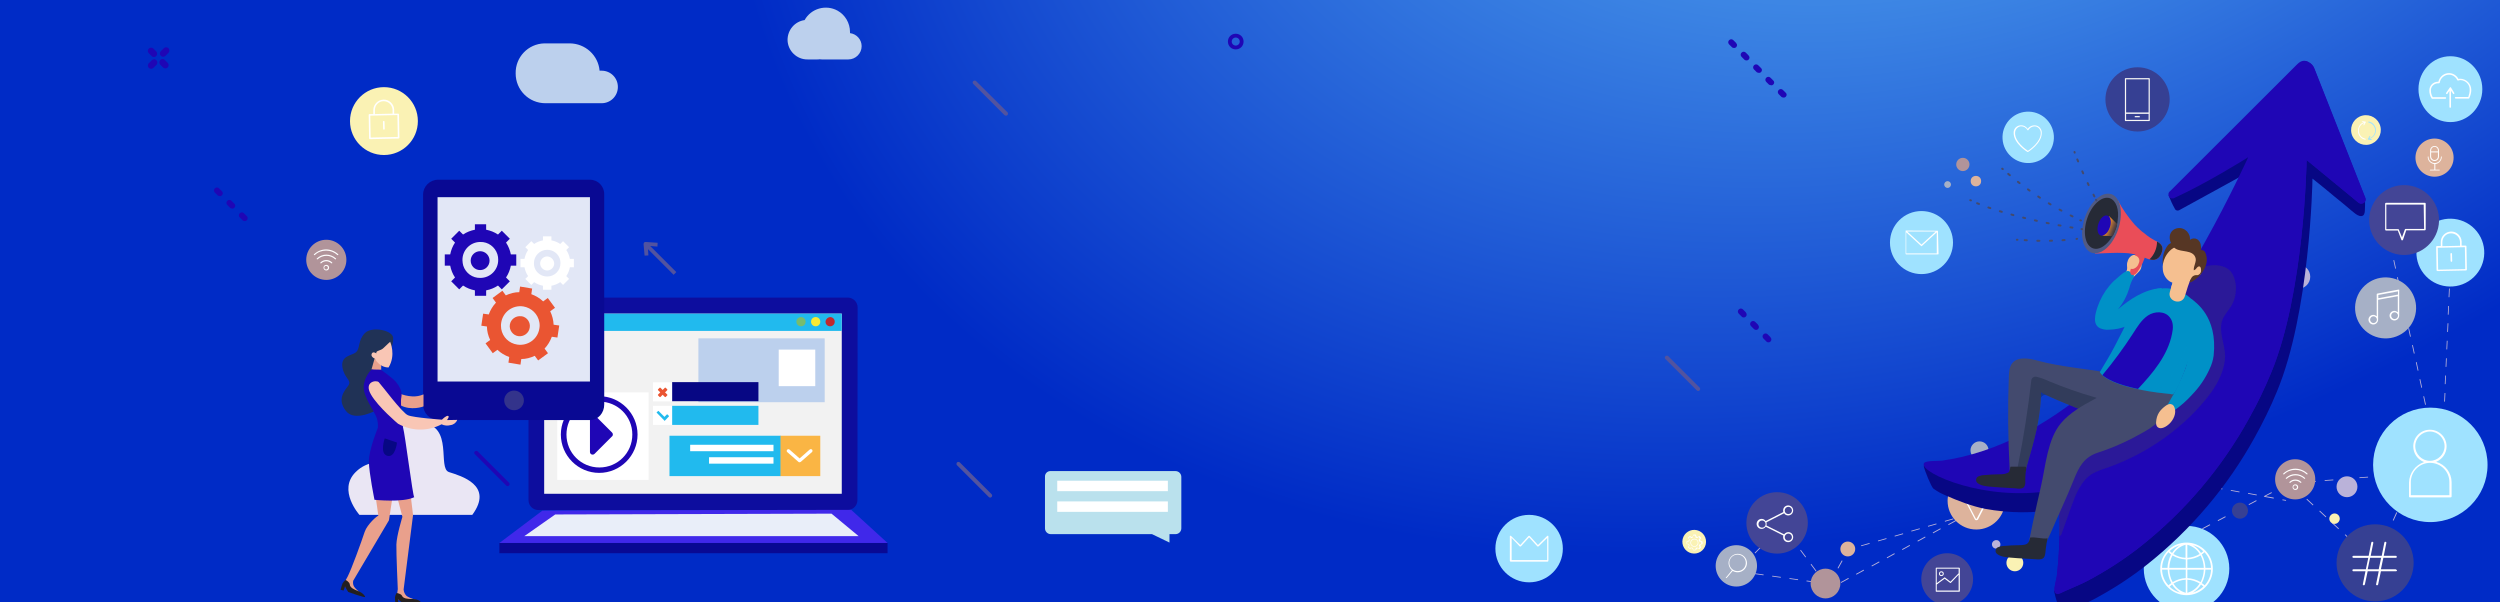 <?xml version="1.0" encoding="utf-8"?>
<!-- Generator: Adobe Illustrator 26.0.2, SVG Export Plug-In . SVG Version: 6.00 Build 0)  -->
<svg version="1.1" id="Layer_1" xmlns="http://www.w3.org/2000/svg" xmlns:xlink="http://www.w3.org/1999/xlink" x="0px" y="0px"
	 viewBox="0 0 1245 300" style="enable-background:new 0 0 1245 300;" xml:space="preserve">
<rect x="0" y="0" width="1245" height="300" fill="#808080" stroke="none"/>
<style type="text/css">
	.st0{clip-path:url(#SVGID_00000018943555699439938910000003750953476387755669_);}
	.st1{fill:url(#SVGID_00000018198096247631482660000016738396964163488181_);}
	.st2{fill:#EAE6F4;}
	.st3{fill:#BCD0ED;}
	.st4{fill:#0D0D9E;}
	.st5{fill:#F2F2F2;}
	.st6{fill:#4028EA;}
	.st7{fill:#E9EEF9;}
	.st8{fill:#090993;}
	.st9{fill:#21BAEE;}
	.st10{fill:#FFFFFF;}
	.st11{fill:#FAB544;}
	.st12{fill:#070784;}
	.st13{fill:#EA5532;}
	.st14{fill:#C1292E;}
	.st15{fill:#F9EA32;}
	.st16{fill:#77BC6E;}
	.st17{fill:#1F06B5;}
	.st18{fill:none;}
	.st19{fill:#52539F;}
	.st20{fill:#E2E7F6;}
	.st21{fill:#33338B;}
	.st22{fill:#E9A08C;}
	.st23{fill:#231F20;}
	.st24{fill:#203256;}
	.st25{fill:#F9C6B5;}
	.st26{fill:#BAE1ED;}
	.st27{fill:#BAB2D9;}
	.st28{fill:#FAF2B4;}
	.st29{fill:#A6B0C6;}
	.st30{fill:#434596;}
	.st31{fill:#DDB39C;}
	.st32{fill:#9FE2FF;}
	.st33{fill:#364093;}
	.st34{fill:#B1949A;}
	.st35{fill:#F8F7F6;}
	.st36{opacity:0.28;}
	.st37{fill:#4A4A4A;}
	.st38{fill:#F5BF90;}
	.st39{fill:#434A6E;}
	.st40{opacity:0.36;}
	.st41{fill:#132339;}
	.st42{fill:#0091C7;}
	.st43{fill:#262A36;}
	.st44{fill:#563624;}
	.st45{fill:#E94C59;}
	.st46{fill:#EA4D58;}
	.st47{fill:#515A83;}
	.st48{fill:url(#SVGID_00000070813334879181659360000000333798189833014172_);}
	.st49{fill:none;stroke:#434A6E;stroke-linecap:round;stroke-linejoin:round;}
	.st50{fill:none;stroke:#434A6E;stroke-linecap:round;stroke-linejoin:round;stroke-dasharray:1.07,5.37;}
	.st51{fill:none;stroke:#434A6E;stroke-linecap:round;stroke-linejoin:round;stroke-dasharray:1.04,5.2;}
	.st52{fill:none;stroke:#434A6E;stroke-linecap:round;stroke-linejoin:round;stroke-dasharray:1,5.01;}
	.st53{fill:none;stroke:#434A6E;stroke-linecap:round;stroke-linejoin:round;stroke-dasharray:1.05,5.23;}
</style>
<g id="Layer_2_00000140737354246960108940000009881003476080132484_">
	<g id="Слой_1">
		<g>
			<defs>
				<rect id="SVGID_1_" width="1245" height="300"/>
			</defs>
			<clipPath id="SVGID_00000022545271628199669050000003118188040200258971_">
				<use xlink:href="#SVGID_1_"  style="overflow:visible;"/>
			</clipPath>
			<g style="clip-path:url(#SVGID_00000022545271628199669050000003118188040200258971_);">
				
					<radialGradient id="SVGID_00000065049376248207445870000000066391842708144035_" cx="1770.976" cy="430.165" r="700.62" gradientTransform="matrix(-0.76 0.55 0.47 0.5 2129.823 -1433.04)" gradientUnits="userSpaceOnUse">
					<stop  offset="0" style="stop-color:#73D7FF"/>
					<stop  offset="1" style="stop-color:#002BC6"/>
				</radialGradient>
				<rect style="fill:url(#SVGID_00000065049376248207445870000000066391842708144035_);" width="1245" height="300"/>
				<path class="st2" d="M235.2,256.4H179c0,0-11-12.3-1.9-21.3c6.3-6.3,12.9-3.9,16.8-8.4s0-17.4,16.1-16.1s7.7,22.6,13.6,24.5
					S246.1,241.6,235.2,256.4z"/>
				<path class="st3" d="M271.5,21.6h12.3c7.7,0.1,14.1,5.9,14.8,13.6h1c4.5,0,8.1,3.6,8.1,8.1c0,4.5-3.6,8.1-8.1,8.1h-28
					c-8.2,0-14.8-6.6-14.8-14.8l0,0c-0.2-8.1,6.2-14.8,14.3-15C271.3,21.6,271.4,21.6,271.5,21.6z"/>
				<path class="st4" d="M427,249.1c0,2.7-2.2,4.9-4.9,4.9h-154c-2.7,0-4.9-2.2-4.9-4.9v-96c0-2.7,2.2-4.9,4.9-4.9h154.1
					c2.7,0,4.9,2.2,4.9,4.9L427,249.1z"/>
				<rect x="271" y="156.2" class="st5" width="148.2" height="89.7"/>
				<path class="st6" d="M423.9,253.9l18.1,16.5H248.7l21.4-16.1C270.1,254.2,378,253.9,423.9,253.9z"/>
				<path class="st7" d="M276.5,256.2L261.1,267h166.5l-13.5-11.2L276.5,256.2z"/>
				<rect x="248.7" y="270.4" class="st8" width="193.3" height="5.1"/>
				<rect x="271" y="156.2" class="st9" width="148.2" height="8.6"/>
				<rect x="347.8" y="168.5" class="st3" width="62.9" height="31.8"/>
				<rect x="387.8" y="174.1" class="st10" width="18.2" height="18.2"/>
				<rect x="333.4" y="217" class="st9" width="55.5" height="20.1"/>
				<g id="User">
					<rect x="343.7" y="221.5" class="st10" width="41.5" height="3.2"/>
				</g>
				<g id="User-2">
					<rect x="353.1" y="227.7" class="st10" width="32.1" height="3.2"/>
				</g>
				<rect x="388.7" y="217" class="st11" width="19.8" height="20.1"/>
				<path class="st10" d="M404.4,223.9c-0.3-0.3-0.9-0.3-1.2,0l-5,4.4l-5-4.4c-0.4-0.3-0.9-0.3-1.2,0.1c-0.3,0.3-0.3,0.8,0,1.1
					l5.6,4.9c0.2,0.2,0.4,0.3,0.6,0.2c0.2,0,0.4-0.1,0.6-0.2l5.6-4.9C404.7,224.8,404.7,224.2,404.4,223.9z"/>
				<g id="Schloss">
					<rect x="334.7" y="202.1" class="st9" width="43" height="9.5"/>
				</g>
				<g id="Schloss-2">
					<rect x="334.7" y="190.3" class="st12" width="43" height="9.5"/>
				</g>
				<rect x="325.2" y="190.4" class="st10" width="9.5" height="9.5"/>
				<path class="st13" d="M327.7,196.5c-0.1,0.1-0.1,0.3,0,0.4l0.8,0.8c0.1,0.1,0.3,0.1,0.4,0l1.1-1.1l1.1,1.1
					c0.1,0.1,0.3,0.1,0.4,0l0.8-0.8c0.1-0.1,0.1-0.3,0-0.4l-1.1-1.1l1.1-1.1c0.1-0.1,0.1-0.3,0-0.4l-0.8-0.8c-0.1-0.1-0.3-0.1-0.4,0
					l-1.1,1.1l-1.1-1.1c-0.1-0.1-0.3-0.1-0.4,0l-0.8,0.8c-0.1,0.1-0.1,0.3,0,0.4l1.1,1.1L327.7,196.5z"/>
				<rect x="325.2" y="202.1" class="st10" width="9.5" height="9.5"/>
				<path class="st9" d="M327,205.4l0.7-0.7c0.1-0.1,0.2-0.1,0.3,0c0,0,0,0,0,0l2.9,2.9l1.2-1.2c0.1-0.1,0.2-0.1,0.3,0c0,0,0,0,0,0
					l0.7,0.7c0.1,0.1,0.1,0.2,0,0.3c0,0,0,0,0,0l-2,2.1l-0.1,0.1c-0.1,0-0.1,0-0.1-0.1v0l-3.7-3.8l-0.1-0.1
					C326.9,205.5,326.9,205.4,327,205.4L327,205.4z"/>
				<path class="st14" d="M411.1,160.2c0,1.3,1,2.3,2.3,2.3c1.3,0,2.3-1,2.3-2.3c0-1.3-1-2.3-2.3-2.3l0,0
					C412.2,158,411.2,159,411.1,160.2z"/>
				<path class="st15" d="M403.9,160.2c0,1.3,1,2.3,2.3,2.3c1.3,0,2.3-1,2.3-2.3c0-1.3-1-2.3-2.3-2.3l0,0
					C404.9,157.9,403.9,158.9,403.9,160.2z"/>
				<path class="st16" d="M396.6,160.2c0,1.3,1,2.3,2.3,2.3c1.3,0,2.3-1,2.3-2.3c0-1.3-1-2.3-2.3-2.3l0,0
					C397.6,157.9,396.6,158.9,396.6,160.2z"/>
				<rect x="277.5" y="195.4" class="st10" width="45.5" height="43.6"/>
				<path class="st17" d="M317.5,216.4c0,10.5-8.6,19.1-19.1,19.1s-19.1-8.6-19.1-19.1c0-10.5,8.6-19.1,19.1-19.1
					S317.5,205.9,317.5,216.4C317.5,216.4,317.5,216.4,317.5,216.4z M314.9,216.4c0-9.1-7.3-16.4-16.4-16.4s-16.4,7.3-16.4,16.4
					c0,9.1,7.3,16.4,16.4,16.4l0,0C307.6,232.8,314.9,225.5,314.9,216.4z"/>
				<path class="st17" d="M293.8,207.8v17.3c0,0.5,0.3,1,0.8,1.2c0.5,0.2,1.1,0.1,1.5-0.3l8.7-8.7c0.3-0.2,0.4-0.6,0.4-0.9
					c0-0.4-0.1-0.7-0.4-1l-8.7-8.7c-0.2-0.3-0.6-0.4-0.9-0.4c-0.2,0-0.4,0-0.5,0.1C294.2,206.7,293.8,207.2,293.8,207.8z"/>
				<line class="st18" x1="830" y1="178" x2="845.7" y2="193.7"/>
				<path class="st19" d="M845.7,194.7c0.3,0,0.5-0.1,0.7-0.3c0.4-0.4,0.4-1,0-1.4l-15.7-15.7c-0.4-0.3-1.1-0.2-1.4,0.2
					c-0.3,0.4-0.3,0.8,0,1.2l15.7,15.7C845.2,194.6,845.4,194.7,845.7,194.7z"/>
				<line class="st18" x1="485.3" y1="40.9" x2="501" y2="56.6"/>
				<path class="st19" d="M501,57.6c0.3,0,0.5-0.1,0.7-0.3c0.4-0.4,0.4-1,0-1.4L486,40.3c-0.4-0.3-1.1-0.2-1.4,0.2
					c-0.3,0.4-0.3,0.8,0,1.2l15.7,15.7C500.5,57.5,500.8,57.6,501,57.6z"/>
				<line class="st18" x1="237.1" y1="225.4" x2="252.8" y2="241.1"/>
				<path class="st17" d="M252.8,242.1c0.3,0,0.5-0.1,0.7-0.3c0.4-0.4,0.4-1,0-1.4l-15.7-15.7c-0.4-0.3-1.1-0.2-1.4,0.2
					c-0.3,0.4-0.3,0.8,0,1.2l15.7,15.7C252.3,242,252.5,242.1,252.8,242.1z"/>
				<path class="st17" d="M880.7,170.5c0.4,0,0.7-0.1,1-0.4c0.6-0.6,0.6-1.5,0-2.1c0,0,0,0,0-0.1l-1.4-1.4c-0.6-0.6-1.5-0.6-2.1,0
					s-0.6,1.5,0,2.1l1.4,1.4C879.9,170.4,880.3,170.5,880.7,170.5z M874.5,164.3c0.4,0,0.7-0.1,1-0.4c0.6-0.6,0.6-1.5,0-2.1
					c0,0,0,0,0-0.1l-1.4-1.4c-0.6-0.6-1.5-0.6-2.1,0s-0.6,1.5,0,2.1l1.4,1.4C873.7,164.1,874.1,164.3,874.5,164.3z M868.4,158.1
					c0.4,0,0.7-0.1,1-0.4c0.6-0.6,0.6-1.5,0-2.1c0,0,0,0,0-0.1l-1.4-1.4c-0.6-0.6-1.5-0.6-2.1,0s-0.6,1.5,0,2.1l1.4,1.4
					C867.6,158,868,158.1,868.4,158.1z"/>
				<path class="st17" d="M121.9,110.1c0.4,0,0.7-0.1,1-0.4c0.6-0.6,0.6-1.5,0-2.1c0,0,0,0,0,0l-1.4-1.4c-0.6-0.6-1.5-0.6-2.1,0
					s-0.6,1.5,0,2.1l1.4,1.4C121.1,110,121.5,110.1,121.9,110.1z M115.7,103.9c0.4,0,0.7-0.1,1-0.4c0.6-0.6,0.6-1.5,0-2.1
					c0,0,0,0,0,0l-1.4-1.4c-0.6-0.6-1.5-0.6-2.1,0s-0.6,1.5,0,2.1l1.4,1.4C114.9,103.7,115.3,103.9,115.7,103.9z M109.5,97.7
					c0.4,0,0.7-0.1,1-0.4c0.6-0.6,0.6-1.5,0-2.1c0,0,0,0,0,0l-1.4-1.4c-0.6-0.6-1.5-0.6-2.1,0s-0.6,1.5,0,2.1l1.4,1.4
					C108.7,97.5,109.1,97.7,109.5,97.7z"/>
				<line class="st18" x1="493.1" y1="246.8" x2="477.4" y2="231.1"/>
				<path class="st19" d="M493.1,247.8c0.3,0,0.5-0.1,0.7-0.3c0.4-0.4,0.4-1,0-1.4l-15.7-15.7c-0.3-0.4-1-0.5-1.4-0.2
					s-0.5,1-0.2,1.4c0.1,0.1,0.1,0.1,0.2,0.2l15.7,15.7C492.6,247.7,492.8,247.8,493.1,247.8z"/>
				<path class="st17" d="M888.3,48.6c0.4,0,0.7-0.1,1-0.4c0.6-0.6,0.6-1.5,0-2c0,0,0,0,0,0l-1.4-1.4c-0.6-0.6-1.5-0.6-2.1,0
					s-0.6,1.5,0,2.1l0,0l1.4,1.4C887.5,48.5,887.9,48.6,888.3,48.6z M882.1,42.5c0.4,0,0.7-0.1,1-0.4c0.6-0.6,0.6-1.5,0-2
					c0,0,0,0,0,0l-1.4-1.4c-0.6-0.6-1.5-0.6-2.1,0s-0.6,1.5,0,2.1l1.4,1.4C881.3,42.3,881.7,42.4,882.1,42.5z M876,36.3
					c0.4,0,0.7-0.1,1-0.4c0.6-0.6,0.6-1.5,0-2c0,0,0,0,0,0l-1.4-1.4c-0.6-0.6-1.5-0.6-2.1,0s-0.6,1.5,0,2.1l0,0l1.4,1.4
					C875.2,36.1,875.6,36.3,876,36.3z M869.8,30.1c0.4,0,0.7-0.1,1-0.4c0.6-0.6,0.6-1.5,0-2c0,0,0,0,0-0.1l-1.4-1.4
					c-0.6-0.6-1.5-0.6-2.1,0c-0.6,0.6-0.6,1.5,0,2.1l0,0l1.4,1.4C869,30,869.4,30.1,869.8,30.1z M863.6,23.9c0.4,0,0.7-0.1,1-0.4
					c0.6-0.6,0.6-1.5,0-2c0,0,0,0,0-0.1l-1.4-1.4c-0.6-0.6-1.5-0.6-2.1,0c-0.6,0.6-0.6,1.5,0,2.1l0,0l1.4,1.4
					C862.8,23.8,863.2,23.9,863.6,23.9z"/>
				<path class="st19" d="M321,127.3l1.9-0.1l-0.3-4.8l4.8,0.4l0.1-1.9l-5.9-0.4c-0.5-0.1-1,0.3-1.1,0.9c0,0.1,0,0.1,0,0.2
					L321,127.3z"/>
				
					<rect x="327.9" y="118.4" transform="matrix(0.707 -0.707 0.707 0.707 5.218 270.26)" class="st19" width="1.9" height="20.8"/>
				<path class="st17" d="M82.3,27.9c-0.7,0.6-1.7,0.5-2.3-0.2c-0.5-0.6-0.5-1.5,0-2.1l1.5-1.5c0.6-0.7,1.6-0.7,2.3-0.2
					c0.7,0.6,0.7,1.6,0.2,2.3c0,0.1-0.1,0.1-0.2,0.2L82.3,27.9z"/>
				<path class="st17" d="M82.1,29.9l1.5,1.5c0.6,0.7,0.5,1.7-0.2,2.3c-0.6,0.5-1.5,0.5-2.1,0l-1.5-1.5c-0.6-0.6-0.6-1.7,0-2.3
					c0.5-0.6,1.5-0.7,2.1-0.2C82,29.8,82.1,29.8,82.1,29.9z"/>
				<path class="st17" d="M75.5,27.9L74,26.4c-0.6-0.7-0.5-1.7,0.2-2.3c0.6-0.5,1.5-0.5,2.1,0l1.5,1.5c0.6,0.6,0.6,1.7,0,2.3
					c-0.5,0.6-1.5,0.7-2.1,0.2C75.6,28,75.5,28,75.5,27.9z"/>
				<path class="st17" d="M75.7,29.9c0.7-0.6,1.7-0.5,2.3,0.2c0.5,0.6,0.5,1.5,0,2.1l-1.5,1.5c-0.6,0.7-1.6,0.7-2.3,0.2
					c-0.7-0.6-0.7-1.6-0.2-2.3c0-0.1,0.1-0.1,0.2-0.2L75.7,29.9z"/>
				<path class="st17" d="M615.4,24.6c2.2,0,3.9-1.7,3.9-3.9s-1.7-3.9-3.9-3.9l0,0c-2.2,0-3.9,1.7-3.9,3.9S613.2,24.6,615.4,24.6
					C615.4,24.6,615.4,24.6,615.4,24.6z M615.4,18.7c1.1,0,2,0.9,2,2s-0.9,2-2,2s-2-0.9-2-2C613.4,19.6,614.3,18.7,615.4,18.7z"/>
				<path class="st8" d="M300.9,201.5c0,4.1-3,7.7-7.1,7.7h-75.6c-4.2-0.1-7.5-3.5-7.5-7.7V96.9c0-4.1,3.4-7.4,7.5-7.4h75.6
					c4,0,7.2,3.3,7.1,7.3c0,0,0,0.1,0,0.1V201.5z"/>
				<rect x="217.9" y="98.2" class="st20" width="75.9" height="91.8"/>
				<path class="st21" d="M260.9,199.4c0,2.7-2.2,4.9-4.9,4.9c-2.7,0-4.9-2.2-4.9-4.9s2.2-4.9,4.9-4.9h0
					C258.7,194.5,260.9,196.7,260.9,199.4z"/>
				<path class="st17" d="M254.4,126.7h2.7v5.6h-2.7c-0.4,2.1-1.2,4.1-2.4,5.9l0,0l1.9,1.9l0,0l-4,4l0,0l-1.9-1.9l0,0
					c-1.8,1.2-3.8,2-5.9,2.4l0,0v2.7h-5.6v-2.7l0,0c-2.1-0.4-4.1-1.2-5.9-2.4l0,0l-1.9,1.9l0,0l-4-4l0,0l1.9-1.9l0,0
					c-1.2-1.8-2-3.8-2.4-5.9h-2.7v-5.6h2.7c0.4-2.1,1.2-4.1,2.4-5.9l0,0l-1.9-1.9l0,0l4-4l0,0l1.9,1.9l0,0c1.8-1.2,3.8-2,5.9-2.4
					l0,0v-2.7h5.6v2.7l0,0c2.1,0.4,4.1,1.2,5.9,2.4l0,0l1.9-1.9l0,0l4,4l0,0l-1.9,1.9l0,0C253.2,122.6,254,124.6,254.4,126.7
					L254.4,126.7z M247.7,126.6c-1.2-3.7-4.6-6.2-8.5-6.1l0,0c-5,0-9,4.1-8.9,9.1c0,0.9,0.2,1.9,0.4,2.7c1.2,3.7,4.6,6.2,8.5,6.1
					l0,0c5,0,9-4.1,8.9-9.1C248.1,128.4,248,127.5,247.7,126.6z M239.1,125.1c-2.6,0-4.7,2.1-4.7,4.7c0,2.6,2.1,4.7,4.7,4.7
					c2.6,0,4.7-2.1,4.7-4.7C243.8,127.2,241.7,125.1,239.1,125.1C239.1,125.1,239.1,125.1,239.1,125.1L239.1,125.1z"/>
				<path class="st10" d="M283.8,128.9h2v4.2h-2c-0.3,1.6-0.9,3.1-1.8,4.4l0,0l1.4,1.4l0,0l-3,3l0,0l-1.4-1.4l0,0
					c-1.3,0.9-2.8,1.5-4.4,1.8l0,0v2h-4.2v-2l0,0c-1.6-0.3-3.1-0.9-4.4-1.8l0,0l-1.4,1.4l0,0l-3-3l0,0l1.4-1.4l0,0
					c-0.9-1.3-1.5-2.8-1.8-4.4h-2v-4.2h2c0.3-1.6,0.9-3.1,1.8-4.4l0,0l-1.4-1.4l0,0l3-3l0,0l1.4,1.4l0,0c1.3-0.9,2.8-1.5,4.4-1.8
					l0,0v-2h4.2v2l0,0c1.6,0.3,3.1,0.9,4.4,1.8l0,0l1.4-1.4l0,0l3,3l0,0l-1.4,1.4l0,0C282.9,125.8,283.5,127.3,283.8,128.9z
					 M278.8,128.9c-0.9-2.7-3.4-4.5-6.3-4.5l0,0c-3.7,0-6.7,3.1-6.6,6.8c0,0.7,0.1,1.4,0.3,2c0.9,2.7,3.4,4.5,6.3,4.5l0,0
					c3.7,0,6.7-3,6.6-6.7C279.1,130.3,279,129.6,278.8,128.9z M272.5,127.7c-1.9,0-3.5,1.6-3.5,3.5s1.6,3.5,3.5,3.5s3.5-1.6,3.5-3.5
					C275.9,129.3,274.4,127.8,272.5,127.7z"/>
				<path class="st13" d="M275.7,161.7l2.8,0.4l0,0l-0.9,6l0,0l-2.8-0.4l0,0c-0.8,2.2-2,4.2-3.6,5.9l0,0l1.7,2.3l0,0l-4.9,3.6l0,0
					l-1.7-2.3l0,0c-2.1,1-4.4,1.6-6.7,1.6l0,0l-0.4,2.8l0,0l-3-0.5l-3-0.5l0,0l0.4-2.8l0,0c-2.2-0.8-4.2-2-5.9-3.6l0,0l-2.3,1.7l0,0
					l-3.6-4.9l0,0l2.3-1.7l0,0c-1-2.1-1.6-4.4-1.6-6.7l0,0l-2.8-0.4l0,0l0.9-6l0,0l2.8,0.4l0,0c0.8-2.2,2-4.2,3.6-5.9l0,0l-1.7-2.3
					l0,0l4.9-3.6l0,0l1.7,2.3l0,0c2.1-1,4.4-1.6,6.7-1.6l0,0l0.4-2.8l0,0l3,0.5l3,0.5l0,0l-0.4,2.8l0,0c2.2,0.8,4.2,2,5.9,3.6l0,0
					l2.3-1.7l0,0l3.6,4.9l0,0L274,155l0,0C275,157.1,275.6,159.4,275.7,161.7z M268.6,160.5c-0.7-4.1-3.9-7.2-8-7.9l0,0
					c-5.3-0.8-10.2,2.8-11,8.1c-0.2,1-0.1,2.1,0,3.1c0.7,4.1,3.9,7.2,8,7.8l0,0c5.2,0.8,10.2-2.7,11-8
					C268.8,162.6,268.8,161.5,268.6,160.5z M259.6,157.5c-2.7-0.4-5.3,1.5-5.7,4.2c-0.4,2.7,1.5,5.3,4.2,5.7
					c2.7,0.4,5.3-1.5,5.7-4.2c0.5-2.6-1.3-5.2-3.9-5.7C259.8,157.5,259.7,157.5,259.6,157.5z"/>
				<path class="st22" d="M208.5,299.4c-0.5-0.4-4.7-1.5-6.1-2.7c-0.8-0.8-1.3-1.9-1.4-3.1l4.7-37.1l-1.3-10.8l-17.2,2.7
					c0,0,1.2,7.9,1.2,8.5c-0.2-0.4-5.5,4.1-6.8,8c-1.5,4.6-6.6,18.7-8.5,22.3l-2.3,4.2l5.4,4c0,0,5,1.7,4.7,1.2s-3.9-3.1-4.7-4.7
					c-0.4-0.8-0.5-1.8-0.3-2.7l17.8-30.1l1.6-10.5h2.8l2.3,8.8c0,0-2.9,9.4-3,13.8s0.7,22.2,0.7,22.2l-0.7,5l6.4,1.8
					C203.7,300,209,299.8,208.5,299.4z"/>
				<path class="st23" d="M169.6,293.7c0.3-1.1,0.6-2.2,1-3.2c0.4-0.7,0.9-1.2,1.5-1.7c0,0,2,1,2.1,2.3c0.1,1.5,2,2.5,4.3,3.3
					c2.1,0.8,3.4,2.4,3.3,2.9s-8.4-2.5-8.4-2.5l-1.6-2.7l-0.7,2L169.6,293.7z"/>
				<path class="st23" d="M196.9,300.8c-0.1-1.1-0.2-2.3-0.2-3.4c0.1-0.7,0.4-1.5,0.8-2.1c0,0,2.2,0.3,2.7,1.4
					c0.6,1.4,2.7,1.6,5.2,1.6c2.3,0,4,1,4.1,1.6s-8.8,0.6-8.8,0.6l-2.4-2v2.1L196.9,300.8z"/>
				<path class="st24" d="M194.1,174.6c1.2-1.9,1.8-4.1,1.7-6.3c-0.1-3.8-10.6-6-14.1-2.4s-2.3,7.5-4.3,9.4s-7.7,1.6-6.9,7.4
					s5,6.6,2.9,9.4s-5.6,6.9-1.1,12.6s15.5-0.6,15.5-0.6l2.1-26.6L194.1,174.6z"/>
				<polygon class="st22" points="186.5,178.7 185,184 189.8,185 189.9,180.7 				"/>
				<path class="st22" d="M198.7,195.9c2.1,0.8,4.3,1.4,6.6,1.5c1.9,0.1,3.8-0.2,5.6-1v6c0,0-6.2,2.4-11.7-0.7
					C198.2,201.4,198.7,195.9,198.7,195.9z"/>
				<path class="st25" d="M187.4,176c0,0-1.7-1.3-2.3,0.2s1.5,2.4,1.5,2.4s2.3,4.4,6.9,4.4c3.8-6.2,0.8-12.8,0.8-12.8
					s-1.9,1.7-3.2,3C189.5,174.9,187.1,174.4,187.4,176z"/>
				<path class="st17" d="M197.1,190.1c-1.4-1.7-7.4-6-7.4-6L185,184c0,0-3.9,3.9-3.9,8.9s5.6,12.4,6.5,15.2
					c0.5,1.6,0.7,3.2,0.6,4.9c0,0-4.6,11.1-4.5,16.9s2.8,19,2.8,19s14.1,1.5,19.8-1.3c-0.7-0.1-4.6-31.6-5.6-34.8s-1-11.6-1-13.5
					S201.3,195.2,197.1,190.1z"/>
				<path class="st25" d="M188.6,190.3c-1.3-1.2-7.5-0.2-3.9,6.1s13.5,14.6,13.5,14.6c6.7,3.8,14.9,3.9,21.7,0.3
					c1.4,0.7,3,0.8,4.5,0.4c1.5-0.2,2.8-1.2,3.3-2.6l-5.1,0.1c0,0,1.5-1.9,0.5-2.1s-3,1.9-3,1.9s-14.2-1-16.9-2.2
					C200.4,205.8,189.9,191.6,188.6,190.3z"/>
				<path class="st12" d="M197.7,220.4l-6.1-2.1c0,0-2.7,7.6,1.3,8.7S197.7,220.4,197.7,220.4z"/>
				<path class="st3" d="M400.7,10c3.2-5.8,10.6-7.9,16.4-4.7c3.8,2.1,6.2,6.2,6.2,10.6v0.6c3.3,0.4,5.8,3.2,5.8,6.5
					c0,3.6-3,6.6-6.6,6.6h-13.2c-0.3,0-0.7,0-1-0.1c-0.4,0.1-0.8,0.1-1.2,0.1h-4.9c-5.4,0.1-9.9-4.3-10-9.7
					C392.2,14.9,395.8,10.7,400.7,10z"/>
				<path class="st26" d="M523.2,234.6h62.2c1.6,0,2.9,1.3,2.9,2.9v0v25.6c0,1.6-1.3,2.9-2.9,2.9l0,0h-3v4.2l-8.7-4.2h-50.4
					c-1.6,0-2.9-1.3-2.9-2.9c0,0,0,0,0,0v-25.6c-0.1-1.5,1-2.8,2.5-2.9C523,234.6,523.1,234.6,523.2,234.6z"/>
				<rect x="526.5" y="239.4" class="st10" width="55.1" height="5.2"/>
				<rect x="526.5" y="249.7" class="st10" width="55.1" height="5.2"/>
				<path class="st27" d="M1140.4,240.9v-0.4l4.3-0.3v0.4L1140.4,240.9z M1149,240.2v-0.4l4.3-0.3v0.4L1149,240.2z M1157.7,239.5
					v-0.4l4.3-0.3v0.4L1157.7,239.5z M1166.3,238.8v-0.4l4.3-0.3v0.4L1166.3,238.8z M1175,238.1v-0.4l4.3-0.3v0.4L1175,238.1z
					 M1183.6,237.4V237l4.3-0.3v0.4L1183.6,237.4z M1192.3,236.7v-0.4l4.3-0.3v0.4L1192.3,236.7z M1200.9,236.1v-0.4l4.3-0.3v0.4
					L1200.9,236.1z M1209.6,235.4V235l2.6-0.2v0.4L1209.6,235.4z"/>
				<path class="st27" d="M909.3,294.4L909,294l3.8-2.1l0.2,0.4L909.3,294.4z M911.3,290.7l-0.4-0.2l2.1-3.8l0.4,0.2L911.3,290.7z
					 M916.9,290.3l-0.2-0.4l3.8-2.1l0.2,0.4L916.9,290.3z M924.5,286.2l-0.2-0.4l3.8-2.1l0.2,0.4L924.5,286.2z M915.5,283.1
					l-0.4-0.2l2.1-3.8l0.4,0.2L915.5,283.1z M932.2,282.1l-0.2-0.4l3.8-2.1l0.2,0.4L932.2,282.1z M939.8,278l-0.2-0.4l3.8-2.1
					l0.2,0.4L939.8,278z M919.6,275.4l-0.4-0.2l0.9-1.6l2.5-0.7l0.1,0.4l-2.4,0.7L919.6,275.4z M947.4,273.9l-0.2-0.4l3.8-2.1
					l0.2,0.4L947.4,273.9z M926.9,272l-0.1-0.4l4.2-1.2l0.1,0.4L926.9,272z M955.1,269.7l-0.2-0.4l3.8-2.1l0.2,0.4L955.1,269.7z
					 M935.3,269.6l-0.1-0.4l4.2-1.2l0.1,0.4L935.3,269.6z M943.6,267.2l-0.1-0.4l4.2-1.2l0.1,0.4L943.6,267.2z M962.7,265.6
					l-0.2-0.4l3.8-2.1l0.2,0.4L962.7,265.6z M951.9,264.7l-0.1-0.4l4.2-1.2l0.1,0.4L951.9,264.7z M960.2,262.3l-0.1-0.4l4.2-1.2
					l0.1,0.4L960.2,262.3z M970.4,261.5l-0.2-0.4l3.8-2.1l0.2,0.4L970.4,261.5z M968.6,259.8l-0.1-0.4l4.2-1.2l0.1,0.4L968.6,259.8z
					 M978,257.4l-0.2-0.3l-0.9,0.3l-0.1-0.4l4.5-1.3L978,257.4z"/>
				<path class="st27" d="M1082.4,285l-3.6-2.5l0.2-0.4l3.6,2.5L1082.4,285z M1080.6,280.9l-1.7-4l0.4-0.2l1.7,4L1080.6,280.9z
					 M1075.2,280.1l-3.6-2.5l0.2-0.4l3.6,2.5L1075.2,280.1z M1068.1,275.1l-3.6-2.5l0.2-0.4l3.6,2.5L1068.1,275.1z M1077.3,272.9
					l-1.7-4l0.4-0.2l1.7,4L1077.3,272.9z M1061,270.2l-3.6-2.5l0.2-0.4l3.6,2.5L1061,270.2z M1053.8,265.3l-3.6-2.5l0.2-0.4l3.6,2.5
					L1053.8,265.3z M1073.9,264.9l-1.7-4l0.4-0.2l1.7,4L1073.9,264.9z M1046.7,260.4l-3.6-2.5l0.2-0.4l3.6,2.5L1046.7,260.4z
					 M1070.5,257l-1.7-4l0.4-0.2l1.7,4L1070.5,257z M1039.5,255.4l-3.6-2.5l0.2-0.4l3.6,2.5L1039.5,255.4z M1032.4,250.5l-2.8-1.9
					l1.6-0.7l0.2,0.4l-0.9,0.4l2.2,1.5L1032.4,250.5z M1067.1,249l-1.7-4l0.4-0.2l1.7,4L1067.1,249z M1035.3,246.5l-0.2-0.4l4-1.8
					l0.2,0.4L1035.3,246.5z M1043.2,242.9l-0.2-0.4l4-1.8l0.2,0.4L1043.2,242.9z M1063.8,241l-0.4-1l0.4-0.2l0.4,1L1063.8,241z
					 M1051.1,239.4l-0.2-0.4l4-1.8l0.2,0.4L1051.1,239.4z M1059,235.8l-0.2-0.4l3.8-1.7h0.2v0.4h-0.2L1059,235.8z M1106.3,234.5
					h-4.3v-0.4h4.3V234.5z M1097.6,234.5h-4.3v-0.4h4.3V234.5z M1088.9,234.4h-4.3V234h4.3V234.4z M1080.2,234.3h-4.3v-0.4h4.3
					V234.3z M1071.6,234.2h-4.3v-0.4h4.3V234.2z"/>
				<path class="st27" d="M909.6,290.9l-1.4-0.2l0.1-0.4l0.4,0.1l-1.8-2.3l0.3-0.3L909.6,290.9z M903.9,290.1l-4.3-0.6l0.1-0.4
					l4.3,0.6L903.9,290.1z M895.4,288.9l-4.3-0.6l0.1-0.4l4.3,0.6L895.4,288.9z M886.8,287.7l-4.3-0.6l0.1-0.4l4.3,0.6L886.8,287.7z
					 M878.2,286.5l-4.3-0.6l0.1-0.4l4.3,0.6L878.2,286.5z M869.6,285.2l-4.3-0.6l0.1-0.4l4.3,0.6L869.6,285.2z M904.3,284.6
					l-2.6-3.5l0.3-0.3l2.6,3.5L904.3,284.6z M868.1,281.8l-0.3-0.3l3-3.1l0.3,0.3L868.1,281.8z M899.1,277.6l-2.6-3.5l0.3-0.3
					l2.6,3.5L899.1,277.6z M874.1,275.6l-0.3-0.3l3-3.1l0.3,0.3L874.1,275.6z M893.8,270.7l-2.6-3.5l0.3-0.3l2.6,3.5L893.8,270.7z
					 M880.2,269.3l-0.3-0.3l3-3.1l0.3,0.3L880.2,269.3z M888.6,263.8l-1.4-1.8l-1.1,1.1l-0.3-0.3l1.4-1.5l1.7,2.2L888.6,263.8z"/>
				<path class="st27" d="M1039.7,292.9l-0.4-0.1l1.5-4.1l0.4,0.1L1039.7,292.9z M1043,291.5l-0.2-0.4l3.8-2l0.2,0.4L1043,291.5z
					 M1050.7,287.5l-0.2-0.4l3.8-2l0.2,0.4L1050.7,287.5z M1042.7,284.7l-0.4-0.1l1.5-4.1l0.4,0.1L1042.7,284.7z M1058.4,283.5
					l-0.2-0.4l3.8-2l0.2,0.4L1058.4,283.5z M1182.8,280.6L1182.8,280.6l-2.5-2.2l0.3-0.3l2.1,1.9l0.3-0.8l0.4,0.2l-0.4,0.9
					C1183,280.5,1183,280.6,1182.8,280.6L1182.8,280.6z M1066.1,279.5l-0.2-0.4l3.8-2l0.2,0.4L1066.1,279.5z M1045.6,276.6l-0.4-0.1
					l1.5-4.1l0.4,0.1L1045.6,276.6z M1073.8,275.5l-0.2-0.4l3.8-2l0.2,0.4L1073.8,275.5z M1177.2,275.4l-3.2-3l0.3-0.3l3.2,3
					L1177.2,275.4z M1185.1,275.3l-0.4-0.2c0.5-1.2,1.1-2.5,1.7-4l0.4,0.2C1186.2,272.8,1185.6,274.1,1185.1,275.3z M1081.5,271.5
					l-0.2-0.4l3.8-2l0.2,0.4L1081.5,271.5z M1170.9,269.4l-3.2-3l0.3-0.3l3.2,3L1170.9,269.4z M1048.6,268.4l-0.4-0.1l1.5-4.1
					l0.4,0.1L1048.6,268.4z M1089.2,267.5l-0.2-0.4l3.8-2l0.2,0.4L1089.2,267.5z M1188.5,267.3l-0.4-0.2c0.6-1.3,1.1-2.6,1.7-4
					l0.4,0.2C1189.7,264.7,1189.1,266,1188.5,267.3z M1164.5,263.5l-3.2-3l0.3-0.3l3.2,3L1164.5,263.5z M1096.9,263.5l-0.2-0.4
					l3.8-2l0.2,0.4L1096.9,263.5z M1051.5,260.3l-0.4-0.1l1.5-4.1l0.4,0.1L1051.5,260.3z M1104.6,259.5l-0.2-0.4l3.8-2l0.2,0.4
					L1104.6,259.5z M1192,259.3l-0.4-0.2c0.6-1.3,1.2-2.7,1.8-4l0.4,0.2C1193.2,256.7,1192.6,258,1192,259.3z M1158.2,257.6l-3.2-3
					l0.3-0.3l3.2,3L1158.2,257.6z M1112.3,255.5l-0.2-0.4l3.8-2l0.2,0.4L1112.3,255.5z M1054.5,252.1l-0.4-0.1l1.5-4.1l0.4,0.1
					L1054.5,252.1z M1151.8,251.7l-3.2-3l0.3-0.3l3.2,3L1151.8,251.7z M1120,251.5l-0.2-0.4l3.8-2l0.2,0.4L1120,251.5z
					 M1195.6,251.4l-0.4-0.2c0.7-1.4,1.3-2.7,1.9-3.9l0.4,0.2C1196.9,248.7,1196.3,250,1195.6,251.4L1195.6,251.4z M1138.4,249.4
					l-1.8-0.3l0.1-0.4l1.8,0.3L1138.4,249.4z M1132.3,248.3l-4.3-0.8v-0.2l-0.4,0.2l-0.2-0.4l3.8-2l0.2,0.4l-3.1,1.6l4,0.7V248.3z
					 M1123.8,246.7l-4.3-0.8l0.1-0.4l4.3,0.8L1123.8,246.7z M1145.5,245.7l-3.2-3l0.3-0.3l3.2,3L1145.5,245.7z M1115.2,245.2
					l-4.3-0.8l0.1-0.4l4.3,0.8L1115.2,245.2z M1057.4,243.9l-0.4-0.1l1.5-4.1l0.4,0.1L1057.4,243.9z M1199.6,243.7l-0.4-0.2
					c1.7-3,2.4-3.4,2.8-3.4v0.4C1201.9,240.5,1201.3,240.7,1199.6,243.7L1199.6,243.7z M1106.7,243.7l-4.3-0.8l0.1-0.4l4.3,0.8
					L1106.7,243.7z M1135.4,243.5l-0.2-0.4l3.8-2l0.2,0.4L1135.4,243.5z M1098.2,242.1l-4.3-0.8l0.1-0.4l4.3,0.8L1098.2,242.1z
					 M1089.6,240.6l-4.3-0.8l0.1-0.4l4.3,0.8L1089.6,240.6z M1081.1,239.1l-4.3-0.8l0.1-0.4l4.3,0.8L1081.1,239.1z M1072.5,237.5
					l-4.3-0.8l0.1-0.4l4.3,0.8L1072.5,237.5z M1064,236l-3.5-0.6l-0.1,0.4l-0.4-0.1l0.3-0.7l3.8,0.7L1064,236z"/>
				<path class="st27" d="M1216.4,226h-0.4l0.2-4.3h0.4L1216.4,226z M1213,225.5l-0.6-2.8l0.4-0.1l0.6,2.8L1213,225.5z
					 M1211.4,218.5l-0.9-4.2l0.4-0.1l0.9,4.2L1211.4,218.5z M1216.8,217.3h-0.4l0.2-4.3h0.4L1216.8,217.3z M1209.6,210l-0.9-4.2
					l0.4-0.1l0.9,4.2L1209.6,210z M1217.2,208.7h-0.4l0.2-4.3h0.4L1217.2,208.7z M1207.7,201.6l-0.9-4.2l0.4-0.1l0.9,4.2
					L1207.7,201.6z M1217.6,200h-0.4l0.2-4.3h0.4L1217.6,200z M1205.8,193.1l-0.9-4.2l0.4-0.1l0.9,4.2L1205.8,193.1z M1217.9,191.3
					h-0.4l0.2-4.3h0.4L1217.9,191.3z M1204,184.6l-0.9-4.2l0.4-0.1l0.9,4.2L1204,184.6z M1218.3,182.7h-0.4l0.2-4.3h0.4
					L1218.3,182.7z M1202.1,176.1l-0.9-4.2l0.4-0.1l0.9,4.2L1202.1,176.1z M1218.7,174h-0.4l0.2-4.3h0.4L1218.7,174z M1200.2,167.7
					l-0.9-4.2l0.4-0.1l0.9,4.2L1200.2,167.7z M1219.1,165.3h-0.4l0.2-4.3h0.4L1219.1,165.3z M1198.4,159.2l-0.9-4.2l0.4-0.1l0.9,4.2
					L1198.4,159.2z M1219.4,156.7h-0.4l0.2-4.3h0.4L1219.4,156.7z M1196.5,150.7l-0.9-4.2l0.4-0.1l0.9,4.2L1196.5,150.7z
					 M1219.8,148h-0.4l0.2-4.3h0.4L1219.8,148z M1194.6,142.3l-0.9-4.2l0.4-0.1l0.9,4.2L1194.6,142.3z M1220.2,139.3h-0.4l0.2-4.3
					h0.4L1220.2,139.3z M1192.8,133.8l-0.9-4.2l0.4-0.1l0.9,4.2L1192.8,133.8z M1220.6,130.7h-0.4v-0.5l-3.2-1.6l0.2-0.4l3.4,1.7
					V130.7z M1213.1,126.6l-3.9-2l0.2-0.4l3.9,2L1213.1,126.6z M1190.9,125.3l-0.9-4.2l0.4-0.1l0.9,4.2L1190.9,125.3z M1205.4,122.7
					l-3.9-2l0.2-0.4l3.9,2L1205.4,122.7z M1197.6,118.8l-3.9-2l0.2-0.4l3.9,2L1197.6,118.8z M1189,116.8l-0.7-3.2l1.7,0.9l-0.2,0.4
					l-0.9-0.5l0.5,2.3L1189,116.8z"/>
				
					<ellipse transform="matrix(0.228 -0.974 0.974 0.228 388.031 1030.108)" class="st28" cx="843.9" cy="270.3" rx="5.9" ry="5.9"/>
				<path class="st10" d="M844.2,274.1h-0.8c-0.2,0-0.4-0.2-0.4-0.4v-0.3c0-0.1-0.1-0.2-0.2-0.2c-0.1,0-0.2-0.1-0.4-0.2h-0.3
					l-0.2,0.2c-0.1,0.1-0.2,0.1-0.3,0.1l0,0c-0.1,0-0.2,0-0.3-0.1l-0.5-0.5c-0.2-0.1-0.2-0.4-0.1-0.5c0,0,0,0,0.1-0.1l0.2-0.2
					c0.1-0.1,0.1-0.2,0-0.3c0,0,0,0,0,0c-0.1-0.1-0.1-0.2-0.2-0.4c0-0.1-0.1-0.2-0.2-0.2h-0.3c-0.2,0-0.4-0.2-0.4-0.4v-0.8
					c0-0.2,0.2-0.4,0.4-0.4h0.4c0.1,0,0.2-0.1,0.2-0.2c0-0.1,0.1-0.2,0.2-0.4v-0.3l-0.3-0.3c-0.1-0.2-0.1-0.4,0-0.6l0.5-0.5
					c0.1-0.1,0.2-0.1,0.3-0.1l0,0c0.1,0,0.2,0,0.3,0.1l0.3,0.3c0.1,0.1,0.2,0.1,0.3,0c0,0,0,0,0,0c0.1-0.1,0.2-0.1,0.4-0.2
					c0.1,0,0.2-0.1,0.2-0.2v-0.4c0-0.2,0.2-0.4,0.4-0.4h0.8c0.2,0,0.4,0.2,0.4,0.4v0.4c0,0.1,0.1,0.2,0.2,0.2c0.1,0,0.2,0.1,0.4,0.2
					h0.3l0.3-0.3c0.1-0.2,0.4-0.2,0.5-0.1c0,0,0.1,0.1,0.1,0.1l0.5,0.6c0.1,0.2,0.1,0.4,0,0.6l-0.3,0.3c-0.1,0.1-0.1,0.2,0,0.3
					c0,0,0,0,0,0c0.1,0.1,0.1,0.2,0.2,0.4c0,0.1,0.1,0.2,0.2,0.2h0.4c0.2,0,0.4,0.2,0.4,0.4v0.8c0,0.2-0.2,0.4-0.4,0.4h-0.3
					c-0.1,0-0.2,0.1-0.2,0.2c0,0.1-0.1,0.2-0.2,0.4v0.3l0.2,0.2c0.2,0.1,0.2,0.4,0.1,0.5c0,0-0.1,0.1-0.1,0.1l-0.5,0.5
					c-0.1,0.2-0.4,0.2-0.5,0.1c0,0,0,0-0.1-0.1l-0.2-0.2c-0.1-0.1-0.2-0.1-0.3,0c0,0,0,0,0,0c-0.1,0.1-0.2,0.1-0.4,0.2
					c-0.1,0-0.2,0.1-0.2,0.2v0.3C844.6,273.9,844.4,274.1,844.2,274.1z M842.4,272.7h0.2c0.1,0.1,0.2,0.1,0.3,0.1
					c0.2,0.1,0.3,0.3,0.3,0.5v0.3c0,0.1,0.1,0.2,0.2,0.2h0.8c0.1,0,0.2-0.1,0.2-0.2v-0.3c0-0.2,0.1-0.4,0.3-0.5
					c0.1,0,0.2-0.1,0.3-0.1s0.4-0.1,0.5,0.1l0.2,0.2c0.1,0.1,0.2,0.1,0.2,0l0.5-0.5c0.1-0.1,0.1-0.2,0-0.2l-0.2-0.2
					c-0.1-0.1-0.2-0.4-0.1-0.5c0.1-0.1,0.1-0.2,0.1-0.3c0.1-0.2,0.3-0.3,0.5-0.3h0.3c0.1,0,0.2-0.1,0.2-0.2V270
					c0-0.1-0.1-0.2-0.2-0.2h-0.4c-0.2,0-0.4-0.1-0.5-0.3c0-0.1-0.1-0.2-0.1-0.3c-0.1-0.2-0.1-0.5,0.1-0.6l0.3-0.3v-0.2l-0.5-0.6
					c-0.1-0.1-0.2-0.1-0.2,0l-0.3,0.3c-0.1,0.1-0.4,0.2-0.5,0.1c-0.1-0.1-0.2-0.1-0.3-0.1c-0.2-0.1-0.3-0.3-0.3-0.5v-0.4
					c0-0.1-0.1-0.2-0.2-0.2h-0.8c-0.1,0-0.2,0.1-0.2,0.2v0.4c0,0.2-0.1,0.4-0.3,0.5c-0.1,0-0.2,0.1-0.3,0.1s-0.4,0.1-0.5-0.1
					l-0.3-0.3h-0.2L841,268v0.2l0.3,0.3c0.1,0.2,0.2,0.4,0.1,0.6c-0.1,0.1-0.1,0.2-0.1,0.3c-0.1,0.2-0.3,0.3-0.5,0.3h-0.4
					c-0.1,0-0.2,0.1-0.2,0.2v0.8c0,0.1,0.1,0.2,0.2,0.2h0.3c0.2,0,0.4,0.1,0.5,0.3c0,0.1,0.1,0.2,0.1,0.3s0.1,0.4-0.1,0.5l-0.2,0.2
					c-0.1,0.1-0.1,0.2,0,0.2l0.5,0.5h0.2l0.2-0.2C842.1,272.8,842.3,272.7,842.4,272.7z M843.8,272.3c-1.1,0-2-0.9-2-2s0.9-2,2-2
					s2,0.9,2,2S844.9,272.3,843.8,272.3C843.8,272.3,843.8,272.3,843.8,272.3L843.8,272.3z M843.8,268.6c-0.9,0-1.7,0.8-1.7,1.7
					c0,0.9,0.8,1.7,1.7,1.7c0.9,0,1.7-0.8,1.7-1.7C845.5,269.4,844.8,268.6,843.8,268.6C843.8,268.6,843.8,268.6,843.8,268.6
					L843.8,268.6z"/>
				
					<ellipse transform="matrix(0.23 -0.973 0.973 0.23 765.843 1273.952)" class="st29" cx="1187.9" cy="153.1" rx="15.2" ry="15.2"/>
				<path class="st10" d="M1194.8,144.3c-0.1-0.1-0.2-0.1-0.3-0.1l-10.6,2c-0.2,0-0.3,0.2-0.3,0.4v10.9c-0.5-0.4-1.1-0.7-1.7-0.7
					c-1.3,0-2.4,1.1-2.4,2.4c0,1.3,1.1,2.4,2.4,2.4c1.3,0,2.4-1.1,2.4-2.4v-9.9l9.8-1.8v8c-0.5-0.4-1.1-0.7-1.7-0.7
					c-1.3,0-2.4,1.1-2.4,2.4c0,1.3,1.1,2.4,2.4,2.4c1.3,0,2.4-1.1,2.4-2.4v-12.6C1195,144.5,1194.9,144.4,1194.8,144.3L1194.8,144.3
					z M1194.2,145.1v1.6l-9.8,1.8v-1.6L1194.2,145.1z M1182,160.9c-0.9,0-1.7-0.8-1.7-1.7s0.8-1.7,1.7-1.7c0.9,0,1.7,0.8,1.7,1.7
					c0,0,0,0,0,0C1183.7,160.1,1182.9,160.9,1182,160.9z M1194.2,157.2c0,0.9-0.8,1.7-1.7,1.7c-0.9,0-1.7-0.8-1.7-1.7
					c0-0.9,0.8-1.7,1.7-1.7l0,0C1193.4,155.5,1194.2,156.2,1194.2,157.2C1194.2,157.2,1194.2,157.2,1194.2,157.2z"/>
				
					<ellipse transform="matrix(0.528 -0.849 0.849 0.528 212.682 959.665)" class="st30" cx="970" cy="288.4" rx="12.9" ry="12.9"/>
				<path class="st10" d="M975.7,282.7h-11.4c-0.2,0-0.3,0.1-0.3,0.3v11.4c0,0.2,0.1,0.3,0.3,0.3h11.4c0.2,0,0.3-0.1,0.3-0.3V283
					C975.9,282.9,975.8,282.7,975.7,282.7z M975.4,286.2v7.9h-10.9v-3l3.9-2.9l2.8,2.1c0.1,0.1,0.2,0.1,0.3,0c0,0,0,0,0,0
					L975.4,286.2z M975.4,285.5L975.4,285.5l-4.1,4.2l-2.7-2.1c-0.1-0.1-0.2-0.1-0.3,0c0,0,0,0,0,0l-3.8,2.8v-7.2h10.9L975.4,285.5
					L975.4,285.5z"/>
				<path class="st10" d="M966.8,286.9c0.7,0,1.2-0.5,1.2-1.2c0-0.7-0.5-1.2-1.2-1.2c0,0,0,0,0,0c-0.7,0-1.2,0.5-1.2,1.2
					C965.6,286.4,966.1,286.9,966.8,286.9C966.8,286.9,966.8,286.9,966.8,286.9z M966.1,285.7c0-0.4,0.3-0.7,0.7-0.7
					s0.7,0.3,0.7,0.7c0,0.4-0.3,0.7-0.7,0.7C966.4,286.4,966.1,286.1,966.1,285.7C966.1,285.7,966.1,285.7,966.1,285.7L966.1,285.7z
					"/>
				<circle class="st31" cx="1212.4" cy="78.5" r="9.5"/>
				<path class="st10" d="M1212.4,80.2c1.2,0,2.2-1,2.2-2.2v-3.1c0-1.2-1-2.2-2.2-2.2c-1.2,0-2.2,1-2.2,2.2l0,0V78
					C1210.2,79.2,1211.2,80.2,1212.4,80.2z M1214.1,75.4h-3.4v-0.6c0-0.9,0.8-1.7,1.7-1.7c0.9,0,1.7,0.8,1.7,1.7V75.4z M1210.7,75.9
					h3.4V78c0,0.9-0.8,1.7-1.7,1.7c-0.9,0-1.7-0.8-1.7-1.7C1210.7,78,1210.7,75.9,1210.7,75.9z"/>
				<path class="st10" d="M1216,78.1c0-0.1-0.1-0.2-0.2-0.2c-0.1,0-0.2,0.1-0.2,0.2c0,1.7-1.4,3.1-3.1,3.1c-1.7,0-3.1-1.4-3.1-3.1
					c0,0,0,0,0,0c0-0.1-0.1-0.2-0.2-0.2c-0.1,0-0.2,0.1-0.2,0.2c0,1.9,1.4,3.4,3.3,3.6v2.8h-2c-0.1,0-0.2,0.1-0.2,0.2
					c0,0.1,0.1,0.2,0.2,0.2h4.5c0.1,0,0.2-0.1,0.2-0.2c0-0.1-0.1-0.2-0.2-0.2h-2v-2.8C1214.6,81.5,1216,79.9,1216,78.1z"/>
				<circle class="st29" cx="864.7" cy="281.8" r="10.3"/>
				<path class="st10" d="M859.5,287.8c0.1,0.1,0.1,0.1,0.2,0.1c0.1,0,0.2,0,0.2-0.1l3-3.5c0.7,0.5,1.6,0.7,2.5,0.7
					c2.5,0,4.6-2.1,4.6-4.6s-2.1-4.6-4.6-4.6c-2.5,0-4.6,2.1-4.6,4.6c0,0,0,0,0,0c0,1.4,0.7,2.7,1.7,3.6l-2.9,3.5
					C859.4,287.5,859.4,287.7,859.5,287.8z M861.2,280.3c0-2.3,1.8-4.1,4.1-4.1c2.3,0,4.1,1.8,4.1,4.1c0,2.3-1.8,4.1-4.1,4.1l0,0
					C863,284.4,861.2,282.6,861.2,280.3z"/>
				
					<ellipse transform="matrix(0.973 -0.23 0.23 0.973 16.638 272.662)" class="st28" cx="1178.5" cy="64.9" rx="7.4" ry="7.4"/>
				<path class="st32" d="M1180,67.8c0.1-0.1,0.2-0.1,0.3-0.1l0.1,0.1V68l-0.5,0.9c0.6-0.2,1.2-0.5,1.7-1c1.6-1.6,1.6-4.1,0.1-5.7
					c-0.6-0.6-1.4-1-2.2-1.2c-0.1,0-0.1,0-0.1-0.1v-0.2c0-0.1,0.1-0.2,0.2-0.2c0.9,0.2,1.8,0.6,2.4,1.3c0.8,0.9,1.3,2,1.2,3.2
					c0,1.2-0.5,2.3-1.4,3.1c-0.5,0.4-1,0.8-1.6,1l0.8,0.2c0.1,0,0.1,0,0.1,0.1v0.2c0,0.1-0.1,0.2-0.2,0.2l0,0l-1.6-0.3
					c-0.1,0-0.1,0-0.1-0.1v-0.2L1180,67.8z"/>
				<path class="st10" d="M1175.6,61.8c0.5-0.4,1-0.8,1.6-1l-0.8-0.2c-0.1,0-0.2-0.1-0.2-0.2c0-0.1,0-0.1,0.1-0.1h0.2l1.6,0.3
					c0.1,0,0.1,0,0.1,0.1v0.1c0,0.1,0,0.2-0.1,0.2l-0.7,1.3c-0.1,0.1-0.2,0.1-0.3,0.1l-0.1-0.1v-0.2l0.5-0.9c-0.6,0.2-1.2,0.5-1.6,1
					c-0.8,0.7-1.2,1.7-1.2,2.8c0,1.1,0.4,2.1,1.1,2.9c0.6,0.6,1.4,1,2.2,1.2c0.1,0,0.1,0,0.1,0.1v0.2c0,0.1-0.1,0.2-0.2,0.2l0,0
					c-0.9-0.2-1.8-0.6-2.4-1.3c-0.8-0.9-1.3-2-1.2-3.2C1174.3,63.9,1174.7,62.7,1175.6,61.8z"/>
				<path class="st28" d="M1162.6,255.7c-1.4,0-2.6,1.2-2.6,2.6c0,1.4,1.2,2.6,2.6,2.6c1.4,0,2.6-1.2,2.6-2.6v0
					C1165.2,256.9,1164.1,255.7,1162.6,255.7C1162.6,255.7,1162.6,255.7,1162.6,255.7z"/>
				<circle class="st33" cx="1115.5" cy="254.3" r="4"/>
				<circle class="st31" cx="920.2" cy="273.4" r="3.7"/>
				<circle class="st28" cx="1003.4" cy="280.3" r="4.2"/>
				<path class="st27" d="M993,269.3c-1,0.6-1.3,1.9-0.7,2.9c0.6,1,1.9,1.3,2.9,0.7c1-0.6,1.3-1.9,0.7-2.9c0,0,0,0,0,0
					c-0.5-1-1.7-1.3-2.7-0.8C993.1,269.2,993.1,269.3,993,269.3z"/>
				<circle class="st27" cx="1168.8" cy="242.4" r="5.2"/>
				<circle class="st27" cx="1144.5" cy="137.8" r="6"/>
				<circle class="st34" cx="909.1" cy="290.6" r="7.4"/>
				<circle class="st31" cx="984" cy="90.2" r="2.6"/>
				<circle class="st34" cx="977.5" cy="81.9" r="3.3"/>
				<path class="st29" d="M969.9,90.2c0.9,0,1.7,0.8,1.7,1.7c0,0.9-0.8,1.7-1.7,1.7c-0.9,0-1.7-0.8-1.7-1.7
					C968.2,91,969,90.2,969.9,90.2z"/>
				<path class="st28" d="M994.2,229.9c-1.3,0-2.3,1-2.3,2.3c0,1.3,1,2.3,2.3,2.3c1.3,0,2.3-1,2.3-2.3c0,0,0,0,0,0
					C996.5,231,995.5,229.9,994.2,229.9C994.3,229.9,994.2,229.9,994.2,229.9z"/>
				<circle class="st29" cx="985.8" cy="224.3" r="4.5"/>
				<path class="st27" d="M978.2,229.6c-0.7,0-1.2,0.5-1.2,1.2c0,0.7,0.5,1.2,1.2,1.2c0.7,0,1.2-0.5,1.2-1.2
					C979.4,230.1,978.9,229.6,978.2,229.6z"/>
				<ellipse class="st32" cx="1220.3" cy="44.4" rx="15.9" ry="16.4"/>
				<path class="st10" d="M1225.3,39.2c-0.3,0-0.7,0-1,0.1c-0.9-1.7-2.7-2.9-4.7-2.9c-2.5,0-4.7,1.8-5.3,4.3h-0.3
					c-2.4,0.1-4.2,2-4.2,4.4c0,1.4,0.4,2.8,1.2,4c0.1,0.1,0.2,0.1,0.3,0.1h6.5c0.2,0,0.4-0.2,0.4-0.4c0-0.2-0.2-0.4-0.4-0.4h-6.3
					c-0.6-1-0.9-2.1-0.9-3.3c-0.1-1.9,1.4-3.5,3.4-3.6c0,0,0,0,0,0h0.5c0.2,0,0.4-0.1,0.5-0.3c0.3-2.3,2.3-4,4.6-4
					c1.8,0,3.4,1.1,4.1,2.7c0.1,0.2,0.3,0.3,0.5,0.2c0,0,0,0,0,0c0.4-0.1,0.7-0.2,1.1-0.2c2.6,0.1,4.7,2.2,4.6,4.8c0,0,0,0,0,0.1
					c0,1.2-0.3,2.4-0.7,3.5h-6.3c-0.2,0-0.4,0.2-0.4,0.4c0,0.2,0.2,0.4,0.4,0.4c0,0,0,0,0,0h6.5c0.1,0,0.3-0.1,0.3-0.2
					c0.6-1.3,1-2.7,1-4.1C1230.7,41.8,1228.3,39.3,1225.3,39.2z"/>
				<path class="st10" d="M1220.6,43.6c-0.1-0.1-0.2-0.2-0.3-0.2s-0.2,0.1-0.3,0.2l-1.8,2.6c-0.1,0.1-0.1,0.2-0.1,0.3
					c0,0.1,0.1,0.2,0.2,0.3s0.4,0.1,0.5-0.1l1-1.5v8.1c0,0.2,0.2,0.4,0.4,0.4s0.4-0.2,0.4-0.4v-8.1l1,1.5c0.1,0.2,0.3,0.2,0.5,0.1
					c0,0,0,0,0,0c0.1-0.1,0.1-0.2,0.2-0.3c0-0.1,0-0.2-0.1-0.3L1220.6,43.6z"/>
				<circle class="st34" cx="1143" cy="238.7" r="10"/>
				<path class="st10" d="M1143.1,238.8c-1.1,0-2.1,0.4-2.9,1.2c-0.1,0-0.1,0.1-0.1,0.2s0,0.1,0.1,0.2s0.1,0.1,0.2,0.1
					s0.1,0,0.2-0.1c0.7-0.7,1.6-1,2.5-1c0.9,0,1.8,0.4,2.5,1c0.1,0.1,0.3,0.1,0.4,0c0-0.1,0.1-0.1,0.1-0.2s0-0.1-0.1-0.2
					C1145.2,239.2,1144.2,238.8,1143.1,238.8z"/>
				<path class="st10" d="M1143.1,236.1c-1.8,0-3.4,0.7-4.7,1.9c-0.1,0-0.1,0.1-0.1,0.2s0,0.1,0.1,0.2s0.1,0.1,0.2,0.1
					s0.1,0,0.2-0.1c1.2-1.1,2.8-1.7,4.4-1.7c1.6,0,3.1,0.6,4.3,1.7c0.1,0.1,0.3,0.1,0.4,0c0-0.1,0.1-0.1,0.1-0.2s0-0.1-0.1-0.2
					C1146.6,236.8,1144.9,236.1,1143.1,236.1z"/>
				<path class="st10" d="M1149.1,235.8c-1.6-1.5-3.8-2.4-6-2.4c-2.2,0-4.4,0.9-6,2.4c-0.1,0-0.1,0.1-0.1,0.2s0,0.1,0.1,0.2
					s0.1,0.1,0.2,0.1s0.1,0,0.2-0.1c1.5-1.5,3.5-2.2,5.6-2.2c2.1,0,4.1,0.8,5.6,2.2c0.1,0.1,0.3,0.1,0.4,0c0-0.1,0.1-0.1,0.1-0.2
					S1149.1,235.9,1149.1,235.8z"/>
				<path class="st10" d="M1143.1,241.2c-0.8,0-1.4,0.6-1.4,1.4c0,0.8,0.6,1.4,1.4,1.4s1.4-0.6,1.4-1.4
					C1144.5,241.8,1143.9,241.2,1143.1,241.2z M1143.9,242.6c0,0.5-0.4,0.9-0.9,0.9s-0.9-0.4-0.9-0.9s0.4-0.9,0.9-0.9
					S1143.9,242.1,1143.9,242.6C1143.9,242.6,1143.9,242.6,1143.9,242.6L1143.9,242.6z"/>
				<circle class="st34" cx="162.5" cy="129.4" r="10"/>
				<path class="st10" d="M162.5,129.5c-1.1,0-2.1,0.4-2.9,1.2c-0.1,0-0.1,0.1-0.1,0.2s0,0.1,0.1,0.2s0.1,0.1,0.2,0.1s0.1,0,0.2-0.1
					c0.7-0.7,1.6-1,2.5-1c0.9,0,1.8,0.4,2.5,1c0.1,0.1,0.3,0.1,0.4,0c0-0.1,0.1-0.1,0.1-0.2s0-0.1-0.1-0.2
					C164.6,129.9,163.6,129.5,162.5,129.5z"/>
				<path class="st10" d="M162.5,126.8c-1.8,0-3.4,0.7-4.7,1.9c-0.1,0-0.1,0.1-0.1,0.2s0,0.1,0.1,0.2s0.1,0.1,0.2,0.1s0.1,0,0.2-0.1
					c1.2-1.1,2.8-1.7,4.4-1.7c1.6,0,3.1,0.6,4.3,1.7c0.1,0.1,0.3,0.1,0.4,0c0-0.1,0.1-0.1,0.1-0.2s0-0.1-0.1-0.2
					C166,127.5,164.3,126.8,162.5,126.8z"/>
				<path class="st10" d="M168.4,126.6c-1.6-1.5-3.8-2.4-6-2.4c-2.2,0-4.4,0.9-6,2.4c-0.1,0-0.1,0.1-0.1,0.2s0,0.1,0.1,0.2
					s0.1,0.1,0.2,0.1s0.1,0,0.2-0.1c1.5-1.5,3.5-2.2,5.6-2.2c2.1,0,4.1,0.8,5.6,2.2c0.1,0.1,0.3,0.1,0.4,0c0-0.1,0.1-0.1,0.1-0.2
					S168.5,126.6,168.4,126.6z"/>
				<path class="st10" d="M162.5,131.9c-0.8,0-1.4,0.6-1.4,1.4s0.6,1.4,1.4,1.4c0.8,0,1.4-0.6,1.4-1.4v0
					C163.9,132.5,163.3,131.9,162.5,131.9z M163.3,133.3c0,0.5-0.4,0.9-0.9,0.9s-0.9-0.4-0.9-0.9s0.4-0.9,0.9-0.9h0
					C162.9,132.5,163.3,132.8,163.3,133.3L163.3,133.3z"/>
				
					<ellipse transform="matrix(0.998 -6.383562e-02 6.383562e-02 0.998 -2.304 64.61)" class="st32" cx="1010" cy="68.4" rx="12.8" ry="12.8"/>
				<path class="st10" d="M1014,62.5c-1.6-0.3-3.3,0.3-4.2,1.7c-0.9-1.4-2.6-2.1-4.2-1.7c-1.7,0.4-2.9,1.9-2.8,3.7
					c-0.1,5.2,6.8,9.5,6.9,9.5h0.2c0.1,0,7-4.3,6.9-9.5C1016.9,64.5,1015.7,62.9,1014,62.5z M1016.3,66.2c0.1,4.5-5.6,8.4-6.4,8.9
					c-0.8-0.5-6.5-4.4-6.4-8.9c0-1.5,1-2.8,2.4-3.2c0.2-0.1,0.5-0.1,0.7-0.1c1.3,0,2.5,0.8,3.1,1.9c0,0.1,0.1,0.1,0.2,0.1
					s0.2,0,0.2-0.1c0.8-1.3,2.3-2.1,3.8-1.8C1015.3,63.4,1016.3,64.7,1016.3,66.2z"/>
				<circle class="st32" cx="1088.9" cy="283.2" r="21.3"/>
				<path class="st10" d="M1088.9,270.2c-7.2,0-13.1,5.9-13.1,13.1c0,7.2,5.9,13.1,13.1,13.1c7.2,0,13.1-5.9,13.1-13.1c0,0,0,0,0,0
					C1102,276.1,1096.1,270.2,1088.9,270.2z M1095.4,290.6c-1.4,2.3-3.5,3.9-6.1,4.6v-6.5C1091.5,288.8,1093.6,289.5,1095.4,290.6z
					 M1089.3,287.9v-4.2h8.2c-0.1,2.2-0.6,4.3-1.6,6.2C1093.9,288.7,1091.6,288,1089.3,287.9z M1096.1,291.1c0.4,0.3,0.8,0.6,1.2,1
					c-1.5,1.4-3.3,2.4-5.3,3C1093.7,294.1,1095.1,292.7,1096.1,291.1L1096.1,291.1z M1096.1,275.4c-1-1.6-2.4-3-4.1-3.9
					c2,0.5,3.8,1.5,5.2,3C1096.9,274.8,1096.5,275.2,1096.1,275.4L1096.1,275.4z M1097.5,282.8h-8.2v-4.2c2.3-0.1,4.6-0.8,6.6-2
					C1096.9,278.5,1097.4,280.6,1097.5,282.8L1097.5,282.8z M1089.3,277.8v-6.5c2.6,0.7,4.8,2.3,6.1,4.6
					C1093.6,277,1091.5,277.7,1089.3,277.8L1089.3,277.8z M1101.1,283.7c-0.1,2.9-1.2,5.7-3.2,7.8c-0.4-0.4-0.9-0.8-1.4-1.1
					c1.1-2.1,1.7-4.4,1.8-6.7L1101.1,283.7z M1101.1,282.8h-2.8c-0.1-2.3-0.7-4.6-1.8-6.7c0.5-0.3,0.9-0.7,1.3-1.1
					C1099.9,277.1,1101,279.9,1101.1,282.8L1101.1,282.8z M1082.3,275.9c1.4-2.3,3.5-3.9,6.1-4.6v6.5
					C1086.2,277.7,1084.2,277,1082.3,275.9L1082.3,275.9z M1088.5,278.6v4.2h-8.2c0.1-2.2,0.6-4.3,1.6-6.2
					C1083.9,277.8,1086.2,278.5,1088.5,278.6L1088.5,278.6z M1081.7,275.4c-0.4-0.3-0.8-0.6-1.2-1c1.5-1.4,3.3-2.4,5.2-2.9
					C1084,272.4,1082.7,273.8,1081.7,275.4L1081.7,275.4z M1076.7,282.8c0.1-2.9,1.2-5.7,3.2-7.8c0.4,0.4,0.8,0.8,1.3,1.1
					c-1.1,2.1-1.7,4.4-1.8,6.7L1076.7,282.8z M1081.7,291.1c1,1.6,2.4,3,4,4c-2-0.5-3.8-1.5-5.2-2.9
					C1080.8,291.8,1081.3,291.4,1081.7,291.1L1081.7,291.1z M1080.3,283.7h8.2v4.2c-2.3,0.1-4.5,0.8-6.5,2
					C1080.9,288,1080.4,285.9,1080.3,283.7L1080.3,283.7z M1088.5,288.7v6.5c-2.6-0.7-4.7-2.3-6.1-4.6
					C1084.2,289.5,1086.3,288.8,1088.5,288.7L1088.5,288.7z M1079.9,291.5c-2-2.1-3.1-4.9-3.2-7.8h2.8c0.1,2.3,0.7,4.6,1.8,6.7
					C1080.8,290.7,1080.3,291.1,1079.9,291.5L1079.9,291.5z"/>
				
					<ellipse transform="matrix(0.785 -0.619 0.619 0.785 183.807 782.55)" class="st32" cx="1220.9" cy="126.1" rx="16.9" ry="16.9"/>
				<path class="st10" d="M1227.9,122.3h-2v-2c-0.1-2.8-2.5-5.1-5.3-5c0,0,0,0,0,0c-2.8,0.1-5.1,2.4-5.1,5.2v2h-1.9
					c-0.2,0-0.4,0.2-0.4,0.4l0.2,11.7c0,0.2,0.2,0.4,0.4,0.4l14.3-0.3c0.2,0,0.4-0.2,0.4-0.4l-0.2-11.7
					C1228.2,122.4,1228.1,122.3,1227.9,122.3z M1227.5,123.1l0.2,10.9l-13.5,0.3l-0.2-10.9L1227.5,123.1z M1225.1,122.4l-8.8,0.2v-2
					c0-2.4,1.9-4.4,4.3-4.4c0,0,0,0,0,0c2.4,0,4.3,1.8,4.5,4.2V122.4z"/>
				<path class="st10" d="M1220.8,130.4c0.2,0,0.4-0.2,0.4-0.4l-0.1-3.6c0-0.2-0.2-0.4-0.4-0.4s-0.4,0.2-0.4,0.4l0.1,3.6
					C1220.4,130.2,1220.6,130.4,1220.8,130.4z"/>
				<circle class="st28" cx="191.2" cy="60.3" r="16.9"/>
				<path class="st10" d="M198.3,56.6h-2v-2c-0.1-2.8-2.5-5.1-5.3-5c0,0,0,0,0,0c-2.8,0.1-5.1,2.4-5.1,5.2v2H184
					c-0.2,0-0.4,0.2-0.4,0.4l0.2,11.7c0,0.2,0.2,0.4,0.4,0.4l14.3-0.3c0.2,0,0.4-0.2,0.4-0.4L198.7,57
					C198.7,56.8,198.6,56.6,198.3,56.6C198.3,56.6,198.3,56.6,198.3,56.6z M197.9,57.3l0.2,10.9l-13.5,0.3l-0.2-10.9L197.9,57.3z
					 M195.5,56.6l-8.8,0.2v-2c0-2.4,1.9-4.4,4.3-4.4c0,0,0,0,0,0c2.4,0,4.3,1.8,4.5,4.2V56.6z"/>
				<path class="st10" d="M191.2,64.6c0.2,0,0.4-0.2,0.4-0.4l-0.1-3.6c0-0.2-0.2-0.4-0.4-0.4c-0.2,0-0.4,0.2-0.4,0.4l0.1,3.6
					C190.8,64.4,191,64.6,191.2,64.6z"/>
				<circle class="st30" cx="885" cy="260.4" r="15.3"/>
				<path class="st10" d="M890.6,265c-0.8,0-1.6,0.4-2.1,1.1l-8.8-4.4c0.1-0.5,0.1-1.1,0-1.6l8.8-4.5c0.4,0.7,1.2,1.1,2,1.1
					c1.4,0,2.5-1.1,2.5-2.5s-1.1-2.5-2.5-2.5s-2.5,1.1-2.5,2.5c0,0.3,0,0.5,0.1,0.8l-8.8,4.5c-0.4-0.7-1.2-1.1-2-1.1
					c-1.4,0-2.5,1.1-2.5,2.5c0,1.4,1.1,2.5,2.5,2.5c0.8,0,1.6-0.4,2-1.1l8.8,4.4c-0.1,0.3-0.1,0.5-0.1,0.8c0,1.4,1.1,2.5,2.5,2.5
					s2.5-1.1,2.5-2.5S892,265,890.6,265L890.6,265z M888.8,254.2c0-1,0.8-1.8,1.8-1.8c1,0,1.8,0.8,1.8,1.8c0,1-0.8,1.8-1.8,1.8l0,0
					c-1,0-1.8-0.7-1.8-1.7C888.8,254.3,888.8,254.2,888.8,254.2z M879.3,261c0,1-0.8,1.8-1.8,1.8s-1.8-0.8-1.8-1.8
					c0-1,0.8-1.8,1.8-1.8l0,0C878.5,259.2,879.3,260,879.3,261C879.3,261,879.3,261,879.3,261z M889,266.7L889,266.7
					c0.5-0.9,1.5-1.2,2.4-0.8c0.9,0.5,1.2,1.5,0.8,2.4c-0.5,0.9-1.5,1.2-2.4,0.8c-0.6-0.3-1-0.9-1-1.6
					C888.8,267.2,888.9,267,889,266.7z"/>
				<circle class="st31" cx="984.2" cy="249.4" r="14.3"/>
				<path class="st10" d="M984.2,259.1c-0.3,0-0.6-0.2-0.7-0.4l-4.9-9.4c-0.9-1.9-0.7-4.2,0.4-6c1-1.8,2.9-2.9,4.9-3h0.7
					c2,0.1,3.9,1.2,4.9,3c1.1,1.8,1.2,4,0.4,6l-4.9,9.5C984.7,258.9,984.5,259.1,984.2,259.1L984.2,259.1z M983.8,240.9
					c-3.1,0.2-5.4,2.8-5.2,5.9c0,0.7,0.2,1.4,0.5,2.1l4.9,9.4c0,0.1,0.1,0.1,0.2,0.1s0.1,0,0.2-0.1l4.9-9.4c0.8-1.7,0.7-3.7-0.3-5.3
					c-0.9-1.6-2.6-2.6-4.4-2.6C984.3,240.9,984.1,240.9,983.8,240.9L983.8,240.9z"/>
				<path class="st10" d="M984.2,250.1c2,0,3.6-1.6,3.6-3.6s-1.6-3.6-3.6-3.6s-3.6,1.6-3.6,3.6v0c0,1.9,1.5,3.6,3.4,3.6
					C984.1,250.1,984.1,250.1,984.2,250.1z M984.2,243.6c1.6,0,2.9,1.3,2.9,2.9s-1.3,2.9-2.9,2.9s-2.9-1.3-2.9-2.9
					c-0.1-1.5,1.1-2.8,2.7-2.9C984,243.6,984.1,243.6,984.2,243.6z"/>
				<circle class="st32" cx="761.5" cy="273.2" r="16.8"/>
				<path class="st10" d="M751.9,267.1v12.2c0,0.2,0.2,0.4,0.4,0.4h18.4c0.2,0,0.4-0.2,0.4-0.4v-12.2c0-0.1-0.1-0.3-0.2-0.3
					s-0.3,0-0.4,0.1l-4.6,4.5l-4.1-4.5c-0.2-0.1-0.4-0.1-0.6,0l-4.1,4.5l-4.6-4.5c-0.1-0.1-0.3-0.1-0.4-0.1l0,0
					C752,266.8,751.9,266.9,751.9,267.1z M756.8,272.1c0.2,0.1,0.4,0.1,0.6,0l4.1-4.5l4.1,4.5c0.2,0.1,0.4,0.1,0.6,0l4.3-4.2v11
					h-17.7v-11L756.8,272.1z"/>
				<circle class="st32" cx="1210.3" cy="231.5" r="28.5"/>
				<path class="st10" d="M1200.1,247.7h20.3c0.3,0,0.5-0.2,0.5-0.4c0,0,0,0,0-0.1v-7c0-4.7-3.1-8.9-7.7-10.2
					c3.1-1.3,5.2-4.3,5.2-7.7c0-4.6-3.7-8.3-8.3-8.3c-4.6,0-8.3,3.7-8.3,8.3c0,3.5,2.2,6.6,5.4,7.8c-4.4,1.5-7.4,5.6-7.5,10.2v7
					C1199.6,247.4,1199.9,247.7,1200.1,247.7z M1200.6,246.6v-6.5c0-5.3,4.3-9.6,9.6-9.6c5.3,0,9.6,4.3,9.6,9.6c0,0,0,0,0,0v6.5
					H1200.6z M1210.1,229.5c-4,0-7.3-3.3-7.3-7.3s3.3-7.3,7.3-7.3c4,0,7.3,3.3,7.3,7.3C1217.4,226.2,1214.1,229.5,1210.1,229.5
					L1210.1,229.5z"/>
				<circle class="st33" cx="1182.8" cy="280.3" r="19.2"/>
				<path class="st10" d="M1193,283.5h-7.3l1.2-5.7h6.2c0.3,0,0.5-0.2,0.5-0.5s-0.2-0.5-0.5-0.5h-6l1.3-6.4c0.1-0.3-0.1-0.5-0.4-0.6
					s-0.5,0.1-0.6,0.4l-1.3,6.6h-5.5l1.3-6.4c0.1-0.3-0.1-0.5-0.4-0.6s-0.5,0.1-0.6,0.4l-1.3,6.6h-7.6c-0.3,0-0.5,0.2-0.5,0.5
					s0.2,0.5,0.5,0.5h7.4l-1.2,5.7h-6.2c-0.3,0-0.5,0.2-0.5,0.5s0.2,0.5,0.5,0.5h6l-1.3,6.4c-0.1,0.3,0.1,0.5,0.4,0.6h0.1
					c0.2,0,0.4-0.2,0.5-0.4l1.4-6.6h5.5l-1.3,6.4c-0.1,0.3,0.1,0.5,0.4,0.6h0.1c0.2,0,0.4-0.2,0.5-0.4l1.4-6.6h7.5
					c0.3,0,0.5-0.2,0.5-0.4c0,0,0,0,0-0.1C1193.4,283.7,1193.2,283.5,1193,283.5z M1179.1,283.5l1.2-5.7h5.5l-1.2,5.7H1179.1z"/>
				
					<ellipse transform="matrix(0.23 -0.973 0.973 0.23 815.541 1249.318)" class="st30" cx="1197.2" cy="109.3" rx="17.4" ry="17.4"/>
				<path class="st10" d="M1207.6,101h-19.4c-0.2,0-0.4,0.2-0.4,0.4v13c0,0.2,0.2,0.4,0.4,0.4h5.9l1.8,4.7c0.1,0.2,0.2,0.2,0.4,0.2
					l0,0c0.2,0,0.3-0.1,0.4-0.3l1.6-4.7h9.3c0.2,0,0.4-0.2,0.4-0.4v-13C1207.9,101.1,1207.8,101,1207.6,101z M1207.2,114h-9.2
					c-0.2,0-0.3,0.1-0.4,0.3l-1.4,3.9l-1.6-3.9c-0.1-0.2-0.2-0.2-0.4-0.2h-5.8v-12.2h18.6L1207.2,114z"/>
				<circle class="st33" cx="1060.3" cy="237.5" r="16"/>
				<path class="st35" d="M1066.1,226.9h-11.8c-0.1,0-0.3,0.1-0.3,0.2c0,0,0,0,0,0.1V248c0,0.1,0.1,0.3,0.2,0.3c0,0,0,0,0.1,0h11.8
					c0.1,0,0.3-0.1,0.3-0.2c0,0,0,0,0-0.1v-20.7C1066.4,227,1066.2,226.9,1066.1,226.9z M1065.8,247.7h-11.2v-3h11.2V247.7z
					 M1065.8,244.1h-11.2v-16.5h11.2V244.1L1065.8,244.1z"/>
				<rect x="1059" y="245.9" class="st35" width="2.5" height="0.6"/>
				<circle class="st33" cx="1064.5" cy="49.5" r="16"/>
				<path class="st35" d="M1070.3,38.9h-11.8c-0.1,0-0.3,0.1-0.3,0.2c0,0,0,0,0,0.1V60c0,0.1,0.1,0.3,0.2,0.3c0,0,0,0,0.1,0h11.8
					c0.1,0,0.3-0.1,0.3-0.2c0,0,0,0,0-0.1V39.3C1070.6,39,1070.4,38.9,1070.3,38.9z M1070,59.7h-11.2v-3h11.2V59.7z M1070,56h-11.2
					V39.5h11.2V56z"/>
				<rect x="1063.1" y="57.8" class="st35" width="2.5" height="0.6"/>
				<circle class="st32" cx="956.9" cy="120.8" r="15.7"/>
				<path class="st10" d="M965.1,114.9L965.1,114.9L965.1,114.9l-16.1-0.1v11.6c0,0.1,0.1,0.3,0.2,0.3c0,0,0,0,0.1,0h15.8
					c0.1,0,0.3-0.1,0.3-0.2c0,0,0,0,0-0.1L965.1,114.9z M949.3,115.7l7.4,6.8c0.1,0.1,0.1,0.1,0.2,0.1s0.2,0,0.2-0.1l7.4-6.8v10.5
					h-15.2C949.3,126.2,949.3,115.7,949.3,115.7z M949.8,115.3H964l-7.1,6.5L949.8,115.3z"/>
				<path class="st12" d="M958,231.9c4.2,0,8.6,1,12.8,1.4c1.3,0.1,2.6,0.2,3.9,0.4s2.8,0.7,4.2,1c1.7,0.4,3.4,0.7,5.2,0.8
					c1.4,0,2.9-0.4,4.2-0.9c3.1-1,6.2-2.1,9.3-3.3c6.1-2.4,12-5.3,17.7-8.5c11.4-6.6,22.2-14.3,32.2-22.9c3.8-3.2,7.5-6.6,11.2-10
					c29.1-27.1,62.4-99.3,63.7-102.2l-0.6-3.1c-1.3,0.8-29.9,16.4-36.6,20.1c-0.7,0.4-1.7,0.1-2.1-0.6c0,0,0,0,0-0.1
					c-1.2-2.1-2.2-4.3-3.1-6.6c-0.1-0.3,0.3,0.1,0.4-0.2s0.3-0.4,0.4-0.6c3-2.6,6.2-5,9.7-6.9c2.8-1.6,5.6-3.2,8.4-4.6
					c1.3-0.6,2.5-1.4,3.5-2.4l3.6-3.3c4.8-4.3,9.5-8.7,14.3-13c8.8-8,17.5-16,25.9-24.4c1.5-1.5,3.3-3.2,6.1-1.8
					c1.5,0.7,2.7,2,3.2,3.6c0,0.7,0.8,1.9,1,2.6c0.4,1,0.8,1.9,1.1,2.9c3.3,8.3,6.5,16.5,9.8,24.8c1.7,4.3,3.4,8.5,5.1,12.8l2.4,6
					c0.7,2,1.5,3.9,2.5,5.8c0.2,0.2,0.3,0.4,0.3,0.7c0.1,0.2,0.1,0.5,0.1,0.7c0,1.6,0,3.1-0.1,4.7c0,0.6-0.1,1.2-0.3,1.7
					c-0.2,0.6-0.7,1-1.3,1.1c-1.4,0.2-2.8-0.9-3.8-1.7s-2-1.6-3-2.5c-2.2-1.8-4.4-3.7-6.7-5.5c-3.6-3-7.2-6-10.9-8.9h-0.1
					c0,2.3-1.3,66.7-17.7,106c-3.2,7.8-6.9,15.3-11,22.7c-13.5,24.5-31.7,46-53.6,63.4c-8.3,6.6-17.3,12.4-26.7,17.4
					c-3.8,2-7.8,3.6-11.7,5.3c-1.7,0.8-4.1,2.2-5.1-0.2c-1.2-2.9-2.2-5.9-2.8-9c-0.1-0.3,0.2-0.4,0.3-0.6c0.1-0.3,0.2-0.5,0.4-0.7
					c0.9-0.9,1.7-1.9,2.4-2.9c0.9-1.2,1.5-2.5,1.9-3.9c0.3-1.7,0.4-3.4,0.4-5.1c0.2-3.7,0.2-7.3,0.2-11c0-4.3-0.2-8.6-0.4-12.9
					c-0.2-3.5,0-4.5-3.4-3.9c-12,2.1-24.2,2-36.2-0.2c-6.7-1.3-13.5-4-19.7-6.7c-2.2-0.9-4.2-2-6.1-3.4
					C961.8,242.5,958.3,234.1,958,231.9z"/>
				<path class="st17" d="M1174.6,101l-25.9-21.3l0,0c0,2.3-1.3,66.7-17.7,106c-3.2,7.8-6.9,15.4-11,22.7
					c-13.5,24.5-31.7,46-53.6,63.4c-8.3,6.6-17.3,12.4-26.7,17.4c-3.8,2-7.8,3.5-11.7,5.3c-1.6,0.7-3.8,2.3-4.7,0.3
					c-0.7-1.5,0.8-6.2,1-8c0.5-4.5,0.9-8.9,1.1-13.4c0.2-4.1,0.3-8.2,0.3-12.3c0-4.3-0.2-8.6-0.4-12.9c0-0.4,0-0.9-0.1-1.3
					c-0.1-2.4-0.4-3.1-3.3-2.6h-0.1c-33.4,5.6-64.7-8.5-63.8-13.2c0-0.2,0.1-0.4,0.2-0.5c0.8-1.3,7.2-1,8.9-1.2
					c3.3-0.5,6.5-1.1,9.7-1.8c30.6-7.1,56.4-26,79.1-47.1c29.1-27.1,62.4-99.3,63.7-102.2l0,0c-1.4,0.9-20.8,13-36.6,20.2
					c-0.9,0.6-2.2,0.4-2.8-0.5s-0.4-2.2,0.5-2.8l0,0c20.9-20.9,41.8-41.8,62.7-62.6c1.3-1.3,2.8-2.8,5.1-2.2c0.3,0.1,0.7,0.2,1,0.4
					c1.5,0.7,2.7,2,3.2,3.6c7.1,18.1,19.7,49.9,25.3,64.2c0.4,1.2-0.3,2.4-1.5,2.7C1175.9,101.5,1175.2,101.4,1174.6,101z"/>
				<path class="st17" d="M1174.6,101l-25.9-21.3l0,0c0,2.3-1.3,66.7-17.7,106c-3.2,7.8-6.9,15.4-11,22.7
					c-13.5,24.5-31.7,46-53.6,63.4c-8.3,6.6-17.3,12.4-26.7,17.4c-3.8,2-7.8,3.5-11.7,5.3c-1.6,0.7-3.8,2.3-4.7,0.3
					c-0.7-1.5,0.8-6.2,1-8c0.5-4.5,0.9-8.9,1.1-13.4c0.2-4.1,0.3-8.2,0.3-12.3c0-4.3-0.2-8.6-0.4-12.9c0-0.4,0-0.9-0.1-1.3
					c40.4-20.5,68.9-61.9,88.3-103.4c22.7-48.6,32.9-97.3,34.9-113c0.3,0.1,0.7,0.2,1,0.4c1.5,0.7,2.7,2,3.2,3.6
					c7.1,18.1,19.7,49.9,25.3,64.2c0.4,1.1-0.2,2.3-1.3,2.6C1175.9,101.6,1175.2,101.4,1174.6,101z"/>
				<g class="st36">
					<path class="st37" d="M1106.8,159.2c-2.2,5.8,1.3,12.1,1.3,18.2s-3.3,12.9-6.7,17.7c-12.7,17.4-32.2,31-52.5,38
						c-2.3,0.7-4.6,1.6-6.7,2.7c-5.8,3.4-8.4,10.2-10.7,16.5l-4.8,13.5c-0.2,0.7-0.5,1.1-1.2,1c-0.1-1.9-0.1-3.8,0-5.7
						c0-4.3-0.2-8.6-0.4-12.9c0-0.4,0-0.9-0.1-1.3c-0.1-2.4-0.4-3.1-3.3-2.6h-0.1c8.4-19,20.3-36.4,34.9-51.2l1.9-1.6
						c6-11,11.9-22,17.9-33c3-5.6,6-11.2,9.9-16.2c4-5.3,8.5-9.8,15.4-10.2c3.4-0.2,7.2,0.5,9.4,3.2c0.7,0.9,1.2,1.9,1.6,3
						c0.6,1.7,0.9,3.4,0.9,5.2c0,3.1-0.7,6.1-2.3,8.8C1109.8,154.6,1107.8,156.7,1106.8,159.2z"/>
				</g>
				<path class="st38" d="M1061,139.3c0.3-0.2,0.6-0.5,0.8-0.8c0.8-0.6,1.5-1.3,2.2-2c0.8-0.9,1.8-1.6,2.2-2.8
					c0.4-1.1,0.4-2.4,0-3.5c-0.2-0.9-0.6-1.7-1.3-2.4c-0.7-0.6-1.6-0.9-2.5-0.8c-0.4,0.1-0.8,0.3-1.1,0.5c-1.1,0.8-1.7,2-1.9,3.3
					c-0.3,1.2,0.1,2.5-0.2,3.7c-0.4,1-0.9,1.9-1.5,2.7"/>
				<path class="st39" d="M1062.9,201.3l1.4,1.5c-5.5,5.2-16.7,5-23.6,2.9c-0.3-0.1-0.9-0.3-1.7-0.6c-5.7-2.2-22.6-9-22.6-9.9
					c0.1,12.5-3.5,24.7-7,36.7c-0.8,2.7-1.9,10.2-5.7,8.2c-0.4-0.2-0.7-0.4-1-0.7c-1.6-1.4-1.8-3.7-1.9-5.8c-0.8-15.3-1-30.7-0.4-46
					c0.1-2.3,0.2-4.7,1.6-6.6c2.8-3.6,8.3-2.6,12.7-1.4c11.5,3.1,23.3,3.9,34.9,6c3.6,0.7,7.3,0.6,10.9,1.6s7.1,3.3,8,6.8
					S1066.5,201.9,1062.9,201.3z"/>
				<g class="st40">
					<path class="st41" d="M1044.1,201.5c-1.4,1.1-2.8,2.1-4.2,3c-0.6,0.4-1.3,0.4-1.9,0.2c-4.7-1.8-14-5.6-18.7-7.8
						c-1.1-0.5-2.3,0-2.8,1c-0.1,0.2-0.2,0.5-0.2,0.8c-0.5,11.3-3.7,22.3-6.9,33.1c-0.2,0.6-0.3,1.3-0.6,2.2
						c-0.3,1.1-1.4,1.8-2.6,1.5c-1.1-0.3-1.7-1.3-1.5-2.4l0.3-1.5c2.8-14,5-28.1,6.6-42.2c0.1-1.1,1.1-1.9,2.2-1.8
						c0.1,0,0.2,0,0.2,0c2.2,0.5,4.4,1.3,6.5,2.3c7.5,3.1,15.1,5.8,22.9,8c1.1,0.2,1.8,1.3,1.5,2.4
						C1044.8,200.8,1044.5,201.2,1044.1,201.5z"/>
				</g>
				<path class="st39" d="M1077.4,207.3c-2.7,3.2-6,5.8-9.7,7.8c-7.3,4.2-14.9,7.7-22.9,10.3c-6.9,2.2-9.5,7.1-12,13.4
					c-3.6,9-7.8,17.8-11.6,26.7c-2.4,5.5-6.1,12-12.2,11.9c2.1-11.8,4.7-23.5,7.4-35.2c2.3-9.9,3.2-23.5,10-31.5
					c4.4-5.2,10.6-8.7,16.6-11.9s11.7-6.9,17.5-10.2c4.2-2.4,8.7-4.9,13.5-5c8.6-0.1,9.9,8.3,8,15
					C1081.2,201.8,1079.6,204.8,1077.4,207.3z"/>
				<path class="st42" d="M1094.2,164.7c-0.1,0.7-0.3,1.4-0.5,2.1c-2.2,8.3-5,16.5-8.4,24.4c-0.7,1.5-1.5,3-2.4,4.4
					c-0.2,0.3-0.4,0.5-0.7,0.7c-0.4,0.2-0.8,0-1.3-0.1c-2.5-0.3-4.9-0.5-7.1-0.8c-2.5-0.3-4.7-0.7-6.7-1.1c-0.8-0.2-1.6-0.3-2.4-0.5
					c-11.1-2.3-15.8-5.2-17.7-6.9l-0.2-0.2c-0.4-0.4-0.8-0.9-1.1-1.4c0,0,2.3-3.9,3.4-5.7c3-4.9,5.5-10,8.1-15.1
					c1.6-3.2,3.1-6.5,4.8-9.7c1.5-3,4.7-5.8,7.1-8.2c0.7-0.7,1.5-1.4,2.4-1.9c1.5-0.6,3-1,4.6-1c1.7-0.2,3.3-0.2,5,0.1
					c0.6,0.1,1.1,0.3,1.7,0.5c2,0.6,4,1.5,5.9,2.5c2.6,1.7,4.7,4.1,5.9,7C1095.6,156,1095.2,160.1,1094.2,164.7z"/>
				<g class="st36">
					<path class="st42" d="M1094.2,164.7c-0.1,0.7-0.3,1.4-0.5,2.1c-2.2,8.3-5,16.5-8.4,24.4c-0.7,1.5-1.5,3-2.4,4.4
						c-0.2,0.3-0.4,0.5-0.7,0.7c-0.4,0.2-0.8,0-1.3-0.1c-2.5-0.3-4.9-0.5-7.1-0.8C1088.9,180.8,1085.7,173.9,1094.2,164.7z"/>
				</g>
				<path class="st42" d="M1074,154.2c0.2-0.2,0.5-0.4,0.6-0.7c0.1-0.4,0-0.7-0.1-1.1c-0.8-2.1,3.8-9,1.6-8.9
					c-8.1,0.6-15.5,5.5-21.4,10.6c2.6-3.1,4.5-6.7,5.7-10.6c0.4-1.8,1.1-3.5,2-5.1c0.9-1.6-0.4-2.2-1.6-3c-0.2-0.2-0.5-0.3-0.8-0.4
					c-1.5-0.4-4,2.1-5.1,3c-1.6,1.3-3.1,2.7-4.4,4.3c-2.6,3.1-4.6,6.7-5.9,10.5c-1.1,3.3-2.8,8.8,1.3,10.7c1.3,0.5,2.6,0.8,4,0.7
					c1.6,0,3.3-0.2,4.9-0.5c1.2-0.3,2.4-0.6,3.6-1c1-0.3,1.9-0.6,2.9-0.9c1.3-0.4,2.5-0.8,3.7-1.3c1.7-0.9,3.2-1.9,4.7-3.1
					C1071.1,156.3,1072.6,155.3,1074,154.2z"/>
				<path class="st42" d="M1091.3,148.8c0,0-0.6,3.4-0.9,4.3c-0.6,1.7-1.6,3.4-2.3,5c-0.8,1.8-1.2,3.7-1.2,5.7
					c0.3,1.3,0.6,2.6,1.1,3.8c0.4,1.4,0.8,2.7,1.2,4.1c0.8,4,0.5,8.1-0.9,11.9c-2.2,5.7-4.9,11.2-8,16.5c-0.5,0.8-0.9,1.7-1.2,2.6
					c-0.6,3,1.9,2.8,3.8,1.6c3.2-2.2,6.2-4.9,8.8-7.8c3.6-3.7,6.6-8.1,8.7-12.8c1-2.1,1.7-4.3,2-6.6
					C1104.5,157.4,1093.1,150.4,1091.3,148.8z"/>
				<path class="st38" d="M1091.3,137.9c-1.2,3.1-2.3,6.3-3.2,9.5c-1.4,4.9-8.9,2.8-7.5-2.1l0.6-2.1c0-0.1,0-0.2,0.1-0.3
					c0.4-1.3,0.8-2.6,1.3-3.9c0-0.1,0.1-0.2,0.1-0.3c0.4-1,0.7-2,1.1-3c0.8-2,2.6-3.3,4.8-2.7
					C1090.5,133.6,1092.1,135.9,1091.3,137.9z"/>
				<path class="st38" d="M1088.9,138.9c-1,1.8-2.7,3.2-4.7,3.8c-1,0.3-2,0.5-3,0.5c0-0.1,0-0.2,0.1-0.3c0.4-1.3,0.8-2.6,1.3-3.9
					c1.4,0.2,2.7,0.2,4.1,0C1087.4,138.9,1088.2,138.8,1088.9,138.9z"/>
				<path class="st43" d="M1007.7,242.8l0.3-0.3c0.5-0.8,0.7-1.8,0.6-2.8c0-1.5,0-3,0.2-4.5c0.1-0.8,0.8-2.8-0.4-2.8h-7.1
					c-0.1,0.1-0.2,0.2-0.2,0.4c-0.1,0.7-0.2,1.4-0.5,2.1c-0.4,0.6-1.6,0.9-2.3,1.1c-1,0.2-1.9,0.2-2.9,0.2c-2.4,0-4.9,0.2-7.3,0.4
					c-1,0-2.1,0.3-3,0.7c-0.9,0.5-1.3,1.7-0.8,2.6c0.1,0.3,0.4,0.5,0.6,0.7c1.8,1.4,4.5,1.6,6.7,1.8c2.4,0.2,4.9,0.4,7.4,0.5
					l4.9,0.3C1004.9,243.4,1006.6,243.6,1007.7,242.8z"/>
				<path class="st43" d="M1017.5,278l0.3-0.3c0.9-1.1,0.8-3.1,1-4.4c0.2-1.8,0.5-3.5,0.9-5.2c-2.9,0.4-5.8-0.8-8.7-0.4
					c-0.1,0.9-0.4,1.8-1,2.6c-0.5,0.6-1.2,0.9-2,1c-1,0.2-1.9,0.2-2.9,0.2c-2.4,0-4.9,0.2-7.3,0.4c-1,0-2.1,0.3-3,0.7
					c-0.9,0.5-1.3,1.7-0.8,2.6c0.1,0.3,0.4,0.5,0.6,0.7c1.8,1.4,4.5,1.6,6.7,1.8c2.4,0.2,4.9,0.4,7.4,0.5l4.9,0.3
					C1014.7,278.6,1016.5,278.8,1017.5,278z"/>
				<path class="st38" d="M1082.4,202c-0.4-0.5-0.9-0.7-1.5-0.8c-1.5-0.1-3.1,1.4-4.1,2.3c-1.2,1.1-2.1,2.5-2.6,4.1
					c-0.4,1.4-1,4.2,0.4,5.2c1.6,1.3,4.5-0.5,5.7-1.7c2.1-2,3.7-5.3,2.6-8.2C1082.8,202.6,1082.6,202.3,1082.4,202z"/>
				<path class="st44" d="M1083.4,121.9c0.4,0.8,0.5,1.7,0.3,2.6c-0.1,0.9-0.2,1.8-0.3,2.7c-0.4,1.8-1.4,3.5-2.8,4.8
					c-0.6,0.9-1.9,1.1-2.8,0.5c-0.6-0.4-0.9-1.2-0.8-2c-0.1-2.6,0.6-5.3,2-7.5c0.6-1,1.5-2,2.6-2
					C1082.3,121.1,1082.9,121.4,1083.4,121.9z"/>
				<path class="st38" d="M1085.7,122.7c-3.2-0.2-5.9,2.4-7.4,5.3c-1,2-1.5,4.2-1.2,6.4c0.2,2.2,1.4,4.3,3.2,5.6
					c2,1.3,4.5,1.6,6.8,1c1.4-0.3,2.7-0.9,3.8-1.7c0.4-0.3,0.9-0.6,1.3-0.9s0.6-0.6,0.9-0.7c0.2-0.1,0.4-0.1,0.6-0.1
					c0.6-0.1,1.1-0.3,1.6-0.6c0.4-0.2,0.7-0.5,0.8-0.9c0.1-0.3,0.1-0.5,0.2-0.8c0.1-0.9,0.1-1.8,0.3-2.8c0.4-1.1,0.3-2.4-0.3-3.4
					c-0.7-0.6-1.4-1.1-2.1-1.5c-0.8-0.6-0.9-1.6-1.5-2.4c-1.3-1.8-3.8-2.8-5.7-1.9"/>
				<path class="st44" d="M1090.6,118.6c-0.1-1.7-1.1-3.3-2.5-4.2c-1.7-1.1-3.8-1.1-5.5-0.1c-3.5,2.3-2.2,7.4,0.8,9.5
					c2.8,1.9,8.5,0.5,9.9,4.4c0.8,2-1,4.2-0.8,6.4c0.6-0.2,1.1-0.6,1.4-1.1c0.4-0.5,1-1,1.5-0.8s0.6,0.7,0.7,1.2
					c0.1,0.6,0.1,1.3-0.2,1.9c-0.3,0.6-0.8,1-1.4,1.2h-1c-1,0.1-1.9,0.7-2.3,1.6c-0.5,0.9-1.3,2.6,0.2,1.8c0.8-0.4,1.6-1,2.3-1.6
					c2.1-1.6,3.7-3.8,4.7-6.3c0.7-1.9,0.8-3.9,0.2-5.8c-0.2-0.6-0.4-1.1-0.8-1.6c-0.4-0.4-1-0.6-1.6-0.5c0-1-0.1-2-0.3-3
					c-0.2-1-0.8-1.8-1.6-2.4c-1.2-0.7-2.6-0.6-3.7,0.2L1090.6,118.6z"/>
				<path class="st45" d="M1064,125.4c-0.2,0.2-0.3,0.4-0.3,0.6c-1.1,2.7-2,5.5-2.7,8.4c-0.3,0.7-0.2,1.5,0.2,2.2
					c0.5,0.5,1.2,0.5,1.8,0.2c0.6-0.3,1-0.8,1.4-1.3c2.1-2.9,3.6-6.2,4.4-9.7"/>
				<path class="st46" d="M1076.7,125.2c-0.5,2-1.7,3.8-3.8,4.2c-0.8,0.1-1.7,0-2.5-0.2c-1.7-0.5-3.5-1.5-5-1.9
					c-1.2-0.4-2.4-0.6-3.6-0.9c-1.2-0.2-2.5-0.4-3.7-0.4c-4.9-0.3-9.9,0.2-14.8,0.3l11.3-26.7c2.3,4.4,5.2,8.5,8.4,12.2
					c0.9,1,1.9,1.9,2.9,2.8c0.6,0.6,1.3,1.1,2,1.6c1.6,1.4,3.4,2.6,5.3,3.6c0.3,0.2,0.7,0.3,1,0.5c0.6,0.3,1.2,0.7,1.7,1.2
					C1076.9,122.5,1077.2,123.9,1076.7,125.2z"/>
				<path class="st47" d="M1056,109.4c-0.2,1.6-0.6,3.2-1.1,4.7c-0.8,2.5-2,4.8-3.5,6.9c-2.9,3.9-6.6,5.9-9.7,4.9
					c-4.6-1.6-6.2-9.3-3.5-17.4s8.6-13.3,13.3-11.8C1055.1,98,1056.9,103.2,1056,109.4z"/>
				<path class="st43" d="M1054.6,109.7c0,0.2-0.1,0.4-0.1,0.7v0.3c-0.2,1-0.4,2-0.8,3c-0.5,1.3-1,2.5-1.6,3.7
					c-0.1,0.2-0.2,0.4-0.4,0.6c-0.3,0.5-0.7,1-1,1.5c-2.5,3.3-5.7,5.1-8.3,4.2c-4-1.3-5.3-8-3-14.9s7.4-11.4,11.3-10.1
					C1053.9,99.9,1055.4,104.4,1054.6,109.7z"/>
				
					<linearGradient id="SVGID_00000062178550017582005990000007216580723556843418_" gradientUnits="userSpaceOnUse" x1="1049.652" y1="6728.474" x2="1055.162" y2="6730.694" gradientTransform="matrix(1 0 0 1 0 -6615.57)">
					<stop  offset="0" style="stop-color:#F38F1C;stop-opacity:0.97"/>
					<stop  offset="0.22" style="stop-color:#AE6D38;stop-opacity:0.97"/>
					<stop  offset="0.53" style="stop-color:#5F463F;stop-opacity:0.97"/>
					<stop  offset="0.76" style="stop-color:#35313A;stop-opacity:0.97"/>
					<stop  offset="0.86" style="stop-color:#262A36;stop-opacity:0.97"/>
				</linearGradient>
				<path style="fill:url(#SVGID_00000062178550017582005990000007216580723556843418_);" d="M1054.3,111.5v0.2
					c-0.1,0.8-0.3,1.6-0.6,2.4c-0.4,1-0.8,2-1.3,3c-0.1,0.2-0.2,0.3-0.3,0.5c-0.6,0-1.9-0.1-2.5-0.1h-0.4c-0.5,0-2.1-0.2-2.3-0.2
					c0,0,0.2,0,0.2-0.3c0-0.2,0.1-0.4,0.2-0.6l0.9-2.7c0.6-1.8,1.3-3.6,1.8-5.4c0.1-0.2,0.3-0.4,0.4-0.6
					C1050.6,107.9,1053.5,110.7,1054.3,111.5z"/>
				<path class="st17" d="M1051.1,111.6c-0.1,0.5-0.2,1.1-0.4,1.6c-0.3,0.9-0.7,1.7-1.2,2.4c-1,1.3-2.3,2-3.3,1.7
					c-1.6-0.5-2.1-3.2-1.2-5.9s2.9-4.6,4.5-4C1050.8,107.7,1051.4,109.5,1051.1,111.6z"/>
				<path class="st43" d="M1076.7,125.2c-0.5,2-1.7,3.8-3.8,4.2c-0.8,0.1-1.7,0-2.5-0.2c2.4-2.3,3.8-5.5,3.8-8.9
					c0.6,0.3,1.2,0.7,1.7,1.2C1076.9,122.5,1077.2,123.9,1076.7,125.2z"/>
				<path class="st17" d="M1081.7,166.1c-2.1,10.8-9.5,19.6-17,27.6c-11.1-2.3-15.8-5.2-17.7-6.9l0,0c5.4-6.5,10.5-13.4,15.1-20.5
					c2.2-3.4,4.3-7,7.6-9.2s8.5-2.3,10.9,1C1082.4,160.3,1082.3,163.4,1081.7,166.1z"/>
				<path class="st38" d="M1062.7,133.8c1.2-0.5,2.1-1.5,2.4-2.7c0.6-1.2,0.3-2.6-0.8-3.4c-0.4-0.3-0.9-0.5-1.4-0.5
					c-0.9,0-1.5,0.7-2.1,1.4c-0.4,0.6-0.8,1.2-1.1,1.9c-0.3,0.6-0.4,1.3-0.3,2C1060.1,133.7,1061.4,134.2,1062.7,133.8z"/>
				<path class="st49" d="M1033.1,75.7c0,0.1,0.1,0.2,0.1,0.3"/>
				<path class="st50" d="M1034.5,79.4c2.5,6.3,5.3,12.4,8.5,18.4"/>
				<path class="st49" d="M1043.8,99.5c0.1,0.1,0.1,0.2,0.2,0.3"/>
				<path class="st49" d="M997.1,84c0.1,0.1,0.2,0.2,0.3,0.2"/>
				<path class="st51" d="M1000.1,86.6c10.4,8.9,21.9,16.4,34.3,22.3"/>
				<path class="st49" d="M1036,109.7c0.1,0,0.2,0.1,0.3,0.1"/>
				<path class="st49" d="M981.2,99.7c0.1,0,0.2,0.1,0.3,0.1"/>
				<path class="st52" d="M984.6,101.2c14,5.8,35.9,10.5,50.3,12.6"/>
				<path class="st49" d="M1036.6,114.1h0.3"/>
				<path class="st49" d="M1004.4,119.4h0.3"/>
				<path class="st53" d="M1008.3,119.6c8,0.6,16.1,0.4,24.1-0.4"/>
				<path class="st49" d="M1034.1,119c0.1,0,0.2,0,0.3-0.1"/>
			</g>
		</g>
	</g>
</g>
</svg>

